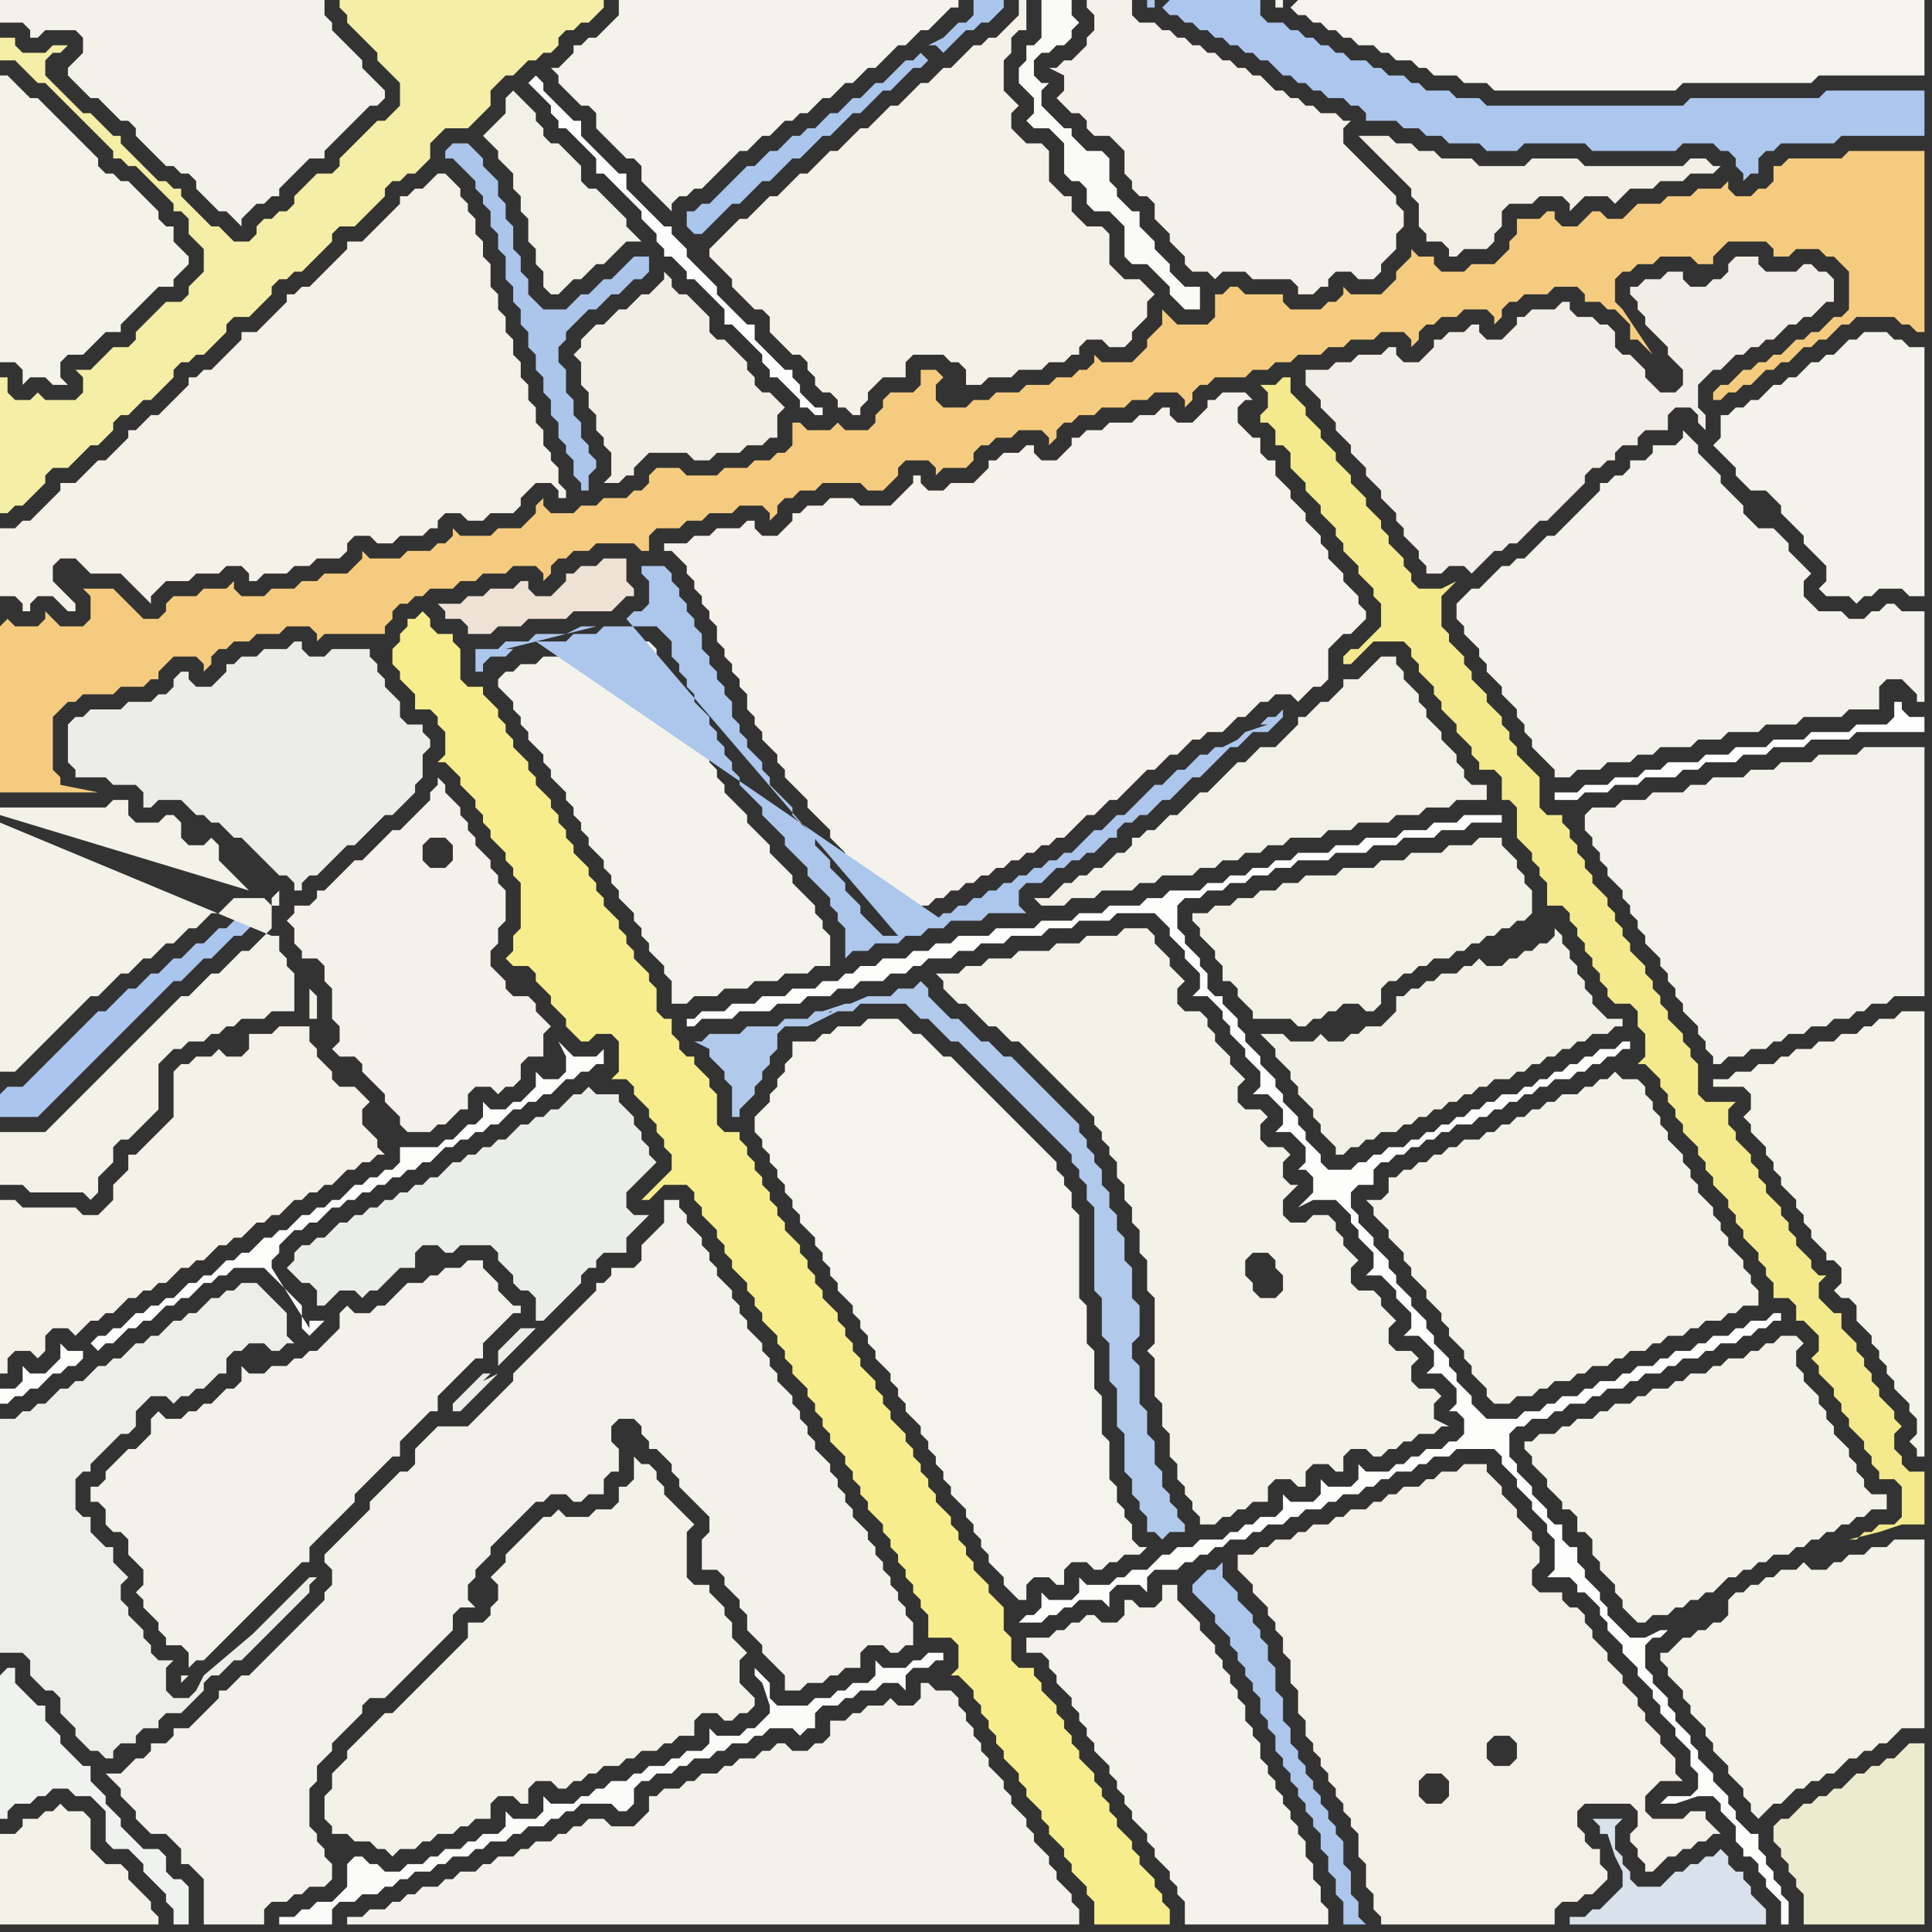 <svg width="256" height="256" xmlns="http://www.w3.org/2000/svg"><rect width="100%" height="100%" fill="#333333" stroke="none"/><script> 
var tempColor;
function hoverPath(evt){
obj = evt.target;
tempColor = obj.getAttribute("fill");
obj.setAttribute("fill","red");
//alert(tempColor);
//obj.setAttribute("stroke","red");}
function recoverPath(evt){
obj = evt.target;
obj.setAttribute("fill", tempColor);
//obj.setAttribute("stroke", tempColor);
}</script><path onmouseover="hoverPath(evt)" onmouseout="recoverPath(evt)" fill="rgb(243,242,232)" d="M  203,191l -1,0 0,1 1,1 0,1 1,1 1,1 0,1 1,1 1,1 0,1 1,0 1,1 0,2 1,0 1,1 0,2 1,1 0,1 1,1 1,1 0,1 1,1 0,1 1,1 1,1 1,0 1,-1 2,0 1,-1 1,0 1,-1 1,0 1,-1 1,0 1,-1 1,-1 1,0 1,-1 1,0 1,-1 1,0 1,-1 2,0 1,-1 1,0 1,-1 1,0 1,-1 1,0 1,-1 1,0 1,-1 1,0 1,-1 2,0 0,-2 -2,0 -1,-1 0,-1 -1,-1 0,-1 -1,-1 0,-1 -1,-1 -1,-1 0,-1 -1,-1 0,-1 -1,-1 0,-1 -1,-1 -1,-1 0,-1 -1,-1 0,-2 1,-1 -1,-1 -2,0 -1,1 -1,0 -1,1 -1,0 -1,1 -2,0 -1,1 -1,0 -1,1 -2,0 -1,1 -1,0 -1,1 -2,0 -1,1 -1,0 -1,1 -2,0 -1,1 -1,0 -1,1 -2,0 -1,1 -1,0 -1,1 -2,0 -1,1Z"/>
<path onmouseover="hoverPath(evt)" onmouseout="recoverPath(evt)" fill="rgb(171,198,238)" d="M  0,145l 0,3 5,0 1,-1 0,0 3,-3 1,-1 7,-7 1,-1 3,-3 1,-1 1,-1 1,0 1,-1 1,-1 1,-1 1,0 1,-1 1,-1 1,-1 1,0 1,-1 1,-1 0,-1 -2,0 -1,1 0,0 -1,1 -1,0 -1,1 -1,1 -1,0 -1,1 -1,1 -1,0 -1,1 -1,1 -1,0 -1,1 -1,1 -1,0 -3,3 -1,0 -1,1 -1,1 -1,1 -1,1 -1,1 -1,1 -1,1 -1,1 -1,1 -1,1 -2,0 -1,1Z"/>
<path onmouseover="hoverPath(evt)" onmouseout="recoverPath(evt)" fill="rgb(243,242,234)" d="M  10,8l 0,0 -1,1 0,1 1,1 1,1 1,1 1,0 1,1 1,1 1,1 1,0 1,1 0,1 4,4 1,0 1,1 1,0 1,1 0,1 1,1 1,1 1,1 1,0 1,1 1,1 0,-1 1,-1 0,0 1,-1 1,0 1,-1 1,0 0,-1 1,-1 1,-1 1,-1 1,-1 2,0 0,-1 1,-1 1,-1 1,-1 1,-1 1,-1 1,-1 1,0 1,-1 0,-1 -1,-1 0,0 -1,-1 -1,-1 0,-1 -1,-1 -1,-1 -1,-1 -1,-1 0,-1 -1,-1 0,-2 -43,0 0,3 3,0 1,1 0,1 1,0 1,-1 4,0 1,1 0,2 -1,1Z"/>
<path onmouseover="hoverPath(evt)" onmouseout="recoverPath(evt)" fill="rgb(172,198,237)" d="M  154,1l 0,0 1,1 1,0 1,1 1,0 1,1 1,0 1,1 1,0 1,1 1,0 1,1 1,0 1,1 1,0 2,2 1,0 1,1 1,0 1,1 1,0 1,1 2,0 1,1 1,0 1,1 0,1 4,0 1,1 2,0 1,1 2,0 1,1 4,0 1,1 4,0 1,-1 8,0 1,1 11,0 1,-1 4,0 1,1 1,0 1,1 0,1 1,1 0,1 1,-1 1,0 0,-2 1,-1 1,0 1,-1 7,0 1,-1 11,0 0,-6 -13,0 -1,1 -17,0 -1,1 -26,0 -1,-1 -3,0 -1,-1 -3,0 -1,-1 -1,0 -1,-1 -2,0 -1,-1 -1,0 -1,-1 -2,0 -1,-1 -1,0 -1,-1 -1,0 -1,-1 -1,0 -1,-1 -1,0 -1,-1 -2,0 -1,-1 0,-2 -12,0 -1,1 -1,-1 -1,0 0,1 1,0 0,-1 1,1Z"/>
<path onmouseover="hoverPath(evt)" onmouseout="recoverPath(evt)" fill="rgb(244,243,236)" d="M  171,1l 0,0 1,1 1,0 1,1 1,0 1,1 1,0 1,1 1,0 1,1 2,0 1,1 1,0 1,1 2,0 1,1 1,0 1,1 3,0 1,1 3,0 1,1 24,0 1,-1 17,0 1,-1 14,0 0,-10 -83,0 -1,1 -1,-1 -1,0 0,1 1,0 0,-1 1,1Z"/>
<path onmouseover="hoverPath(evt)" onmouseout="recoverPath(evt)" fill="rgb(243,242,234)" d="M  16,193l 0,0 -1,1 -1,1 0,1 -1,1 -1,0 0,2 1,0 1,1 0,2 1,1 1,0 1,1 0,2 1,1 1,1 0,2 -1,1 1,1 0,1 1,1 1,1 0,1 1,1 0,1 2,0 1,1 0,2 1,-1 1,0 2,-2 1,-1 1,-1 1,-1 1,-1 1,-1 3,-3 1,-1 1,-1 1,-1 1,0 0,-2 4,-4 1,-1 1,-1 0,-1 1,-1 1,-1 1,-1 1,-1 1,-1 1,0 0,-2 1,-1 1,-1 1,-1 1,-1 1,0 0,-2 1,-1 1,-1 3,-3 1,0 0,-2 1,-1 1,-1 1,-1 1,-1 1,0 0,-1 -1,0 -1,-1 -1,-1 0,-1 -1,-1 -1,-1 0,-1 -2,0 -1,1 -2,0 -1,1 -1,0 -1,1 -2,0 -1,1 -1,1 -1,1 -1,0 -1,1 -2,0 -1,-1 -1,1 0,2 -3,3 -1,0 -1,1 -1,0 -1,1 -2,0 -1,1 -2,0 -1,-1 0,2 -1,1 -1,0 -1,1 -1,1 -1,0 -1,1 -1,0 -1,1 -2,0 -1,-1 -1,1 0,2 -1,1 -1,1 -1,0 -1,1 8,29 0,1 1,-1 -1,0 -8,-29Z"/>
<path onmouseover="hoverPath(evt)" onmouseout="recoverPath(evt)" fill="rgb(242,241,234)" d="M  17,234l 0,0 -1,1 -2,0 1,1 0,0 1,1 0,1 1,1 1,1 0,1 1,1 1,1 2,0 1,1 1,1 0,2 1,0 1,1 1,1 0,6 8,0 0,-2 1,-1 2,0 1,-1 1,0 1,-1 2,0 1,-1 0,-2 -1,-1 0,-1 -1,-1 0,-1 -1,-1 0,-5 1,-1 0,-2 1,-1 1,-1 0,-1 1,-1 1,-1 1,-1 1,-1 0,-1 1,-1 2,0 2,-2 1,-1 3,-3 1,-1 1,-1 1,-1 0,-2 1,-1 2,0 -1,-1 0,-2 1,-1 0,-1 1,-1 1,-1 0,-1 1,-1 1,-1 1,-1 1,-1 1,-1 1,-1 1,0 1,-1 2,0 1,1 1,0 1,-1 2,0 0,-2 1,-1 1,0 0,-3 -1,-1 0,-2 1,-1 2,0 1,1 0,1 1,1 0,1 1,0 1,1 1,1 0,1 1,1 0,1 1,1 1,1 1,1 1,1 0,2 -1,1 0,4 2,0 1,1 0,1 1,1 1,1 0,1 1,1 0,2 1,1 1,1 0,1 1,1 1,1 1,1 0,2 2,0 1,-1 2,0 1,-1 1,0 1,-1 2,0 0,-2 1,-1 2,0 1,1 1,0 1,-1 1,0 0,-3 -1,-1 0,-1 -1,-1 0,-1 -1,-1 0,-1 -1,-1 0,-1 -1,-1 0,-1 -1,-1 0,-1 -1,-1 -1,-1 0,-1 -1,-1 0,-1 -1,-1 0,-1 -1,-1 0,-1 -1,-1 -1,-1 0,-1 -1,-1 0,-1 -1,-1 0,-1 -1,-1 0,-1 -1,-1 -1,-1 0,-1 -1,-1 0,-1 -1,-1 0,-1 -1,-1 -1,-1 0,-1 -1,-1 0,-1 -1,-1 0,-1 -1,-1 -1,-1 0,-1 -1,-1 0,-1 -1,-1 0,-1 -1,-1 -1,-1 0,-1 -1,-1 0,-1 -2,0 0,3 -1,1 -1,1 -1,1 0,2 -1,1 -3,0 0,1 -1,1 -1,0 0,1 -1,1 -7,7 -1,1 -1,1 -1,1 0,1 -1,1 -1,1 -1,1 -2,2 -1,1 -4,0 -1,1 -1,1 -1,1 0,2 -1,1 -1,0 -1,1 -1,1 -1,1 -1,1 0,1 -1,1 -1,1 -2,2 -1,1 -1,1 0,1 1,1 0,2 -1,1 0,1 -1,1 -1,1 -3,3 -1,1 -1,1 -1,1 -2,2 -1,0 -1,1 -1,1 -1,0 0,1 -1,1 -1,1 -1,1 -1,1 -2,0 0,1 -1,1 -2,0 0,1 -1,1 -1,0 -1,1Z"/>
<path onmouseover="hoverPath(evt)" onmouseout="recoverPath(evt)" fill="rgb(237,226,212)" d="M  61,82l 0,0 1,1 0,1 3,0 1,-1 3,0 1,-1 5,0 1,-1 5,0 1,-1 1,-1 1,0 0,-1 -1,-1 0,-3 -3,0 -1,1 -2,0 -1,1 -1,0 0,1 -1,1 -1,1 -2,0 -1,-1 0,-1 -1,0 -1,1 -3,0 -1,1 -2,0 -1,1 -3,0 1,1 0,1Z"/>
<path onmouseover="hoverPath(evt)" onmouseout="recoverPath(evt)" fill="rgb(244,243,235)" d="M  66,90l 0,1 1,1 1,1 0,1 1,1 0,1 1,1 0,1 1,1 1,1 0,1 1,1 0,1 1,1 1,1 0,1 1,1 0,1 1,1 0,1 1,1 0,1 1,1 1,1 0,1 1,1 0,1 1,1 0,1 1,1 1,1 0,1 1,1 0,1 1,1 0,1 1,1 1,1 0,1 1,1 0,3 2,0 1,-1 3,0 1,-1 3,0 1,-1 3,0 1,-1 3,0 1,-1 2,0 0,-4 -1,-1 0,-1 -1,-1 0,-1 -1,-1 -1,-1 -1,-1 0,-1 -1,-1 -1,-1 -1,-1 0,-1 -1,-1 -1,-1 -1,-1 0,-1 -1,-1 -1,-1 -1,-1 0,-1 -1,-1 0,-1 -1,-1 0,-1 -1,-1 0,-1 -1,-1 0,-1 -1,-1 -1,-1 0,-1 -1,-1 0,-1 -1,-1 0,-1 -1,-1 0,-2 -1,-1 -5,0 -1,1 -3,0 -1,1 -4,0 -1,1 -2,0 -1,1 -1,0 -1,1Z"/>
<path onmouseover="hoverPath(evt)" onmouseout="recoverPath(evt)" fill="rgb(244,242,234)" d="M  90,74l 1,1 0,1 1,1 0,1 1,1 0,1 1,1 0,1 1,1 0,2 1,1 0,1 1,1 0,1 1,1 0,1 1,1 0,2 1,1 0,1 1,1 0,1 1,1 1,1 0,1 1,1 0,1 1,1 1,1 1,1 0,1 1,1 1,1 1,1 0,1 1,1 1,1 0,1 1,1 1,1 0,1 1,1 1,1 0,1 1,1 1,1 2,0 1,-1 0,0 1,-1 1,0 1,-1 1,0 1,-1 1,0 1,-1 1,0 1,-1 1,0 1,-1 1,0 1,-1 1,0 1,-1 1,0 1,-1 1,0 1,-1 1,0 1,-1 1,-1 1,-1 1,0 1,-1 1,-1 1,0 1,-1 1,-1 1,-1 1,-1 1,0 2,-2 1,0 1,-1 1,-1 1,0 1,-1 2,0 1,-1 1,-1 1,0 1,-1 1,-1 1,0 1,-1 2,0 1,1 1,-1 1,-1 1,0 1,-1 0,-4 1,-1 1,-1 1,0 1,-1 1,-1 0,-1 -1,-1 0,-1 -1,-1 -1,-1 0,-1 -1,-1 -1,-1 0,-1 -1,-1 0,-1 -2,-2 0,-1 -1,-1 -1,-1 0,-1 -1,-1 -1,-1 0,-2 -1,0 -1,-1 0,-2 -1,0 -2,-2 0,-2 1,-1 1,0 -1,-1 -3,0 -1,1 -1,0 0,1 -1,1 -1,1 -2,0 -1,-1 0,-1 -1,0 -1,1 -2,0 -1,1 -3,0 -1,1 -2,0 -1,1 -1,0 0,1 -1,1 -1,1 -2,0 -1,-1 0,-1 -1,0 -1,1 -2,0 -1,1 -1,0 0,1 -2,2 -3,0 -1,1 -2,0 -1,-1 0,-1 -1,0 0,1 -1,1 -1,1 -1,1 -4,0 -1,-1 -3,0 -1,1 -2,0 -1,1 -1,0 0,1 -1,1 -1,1 -2,0 -1,-1 0,-1 -1,0 -1,1 -3,0 -1,1 -2,0 -1,1 -3,0 0,1 1,0 1,1Z"/>
<path onmouseover="hoverPath(evt)" onmouseout="recoverPath(evt)" fill="rgb(244,243,236)" d="M  108,138l -3,0 0,2 -1,1 0,1 -1,1 0,1 -1,1 0,1 -1,1 -1,1 0,2 1,1 0,1 1,1 0,1 1,1 0,1 1,1 0,1 1,1 0,1 1,1 0,1 1,1 1,1 0,1 1,1 0,1 1,1 0,1 1,1 0,1 1,1 1,1 0,1 1,1 0,1 1,1 0,1 1,1 0,1 1,1 1,1 0,1 1,1 0,1 1,1 0,1 1,1 1,1 0,1 1,1 0,1 1,1 0,1 1,1 0,1 1,1 0,1 1,1 1,1 0,1 1,1 0,1 1,1 0,1 1,1 0,1 1,1 1,1 0,1 1,1 1,1 1,0 0,-2 1,-1 2,0 1,1 1,0 0,-2 1,-1 2,0 1,1 1,0 1,-1 1,0 1,-1 2,0 1,-1 -1,0 -1,-1 0,-2 -1,-1 0,-1 -1,-1 0,-2 -1,-1 0,-5 -1,-1 0,-5 -1,-1 0,-5 -1,-1 0,-5 -1,-1 0,-11 -1,-1 0,-2 -1,-1 0,-1 -1,-1 0,-1 -1,-1 -1,-1 -1,-1 -1,-1 -1,-1 -1,-1 -1,-1 -1,-1 -1,-1 -1,-1 -1,-1 -1,-1 -1,-1 -1,-1 -1,0 -1,-1 -1,-1 -1,-1 -1,0 -1,-1 -1,-1 -4,0 -1,1 -3,0 -1,1 -1,0 -1,1Z"/>
<path onmouseover="hoverPath(evt)" onmouseout="recoverPath(evt)" fill="rgb(250,250,246)" d="M  138,2l 0,3 -1,1 -1,0 0,2 -1,1 0,2 1,1 1,1 0,2 -1,1 1,1 2,0 1,1 1,1 0,4 1,1 1,0 1,1 0,2 1,1 2,0 1,1 1,1 0,4 1,1 2,0 1,1 1,1 1,1 0,1 1,1 1,1 2,0 0,-3 -2,0 -1,-1 -1,-1 0,-1 -1,-1 -1,-1 0,-1 -1,-1 -1,-1 0,-2 -1,0 -1,-1 -1,-1 0,-1 -1,-1 0,-3 -1,-1 -2,0 -1,-1 -1,-1 0,-1 -1,0 -1,-1 -1,-1 -1,-1 0,-2 1,-1 -1,0 -1,-1 0,-2 1,-1 1,0 1,-1 1,0 1,-1 0,-1 1,-1 -1,-1 0,-2 -4,0Z"/>
<path onmouseover="hoverPath(evt)" onmouseout="recoverPath(evt)" fill="rgb(244,243,235)" d="M  139,217l -3,0 0,2 2,0 1,1 0,1 1,1 0,1 1,1 1,1 0,1 1,1 0,1 1,1 0,1 1,1 0,1 1,1 1,1 0,1 1,1 0,1 1,1 0,1 1,1 0,1 1,1 1,1 0,1 1,1 0,1 1,1 1,1 0,1 1,1 0,1 1,1 0,3 19,0 0,-2 -1,-1 0,-2 -1,-1 0,-2 -1,-1 0,-2 -1,-1 0,-1 -1,-1 0,-1 -1,-1 0,-1 -1,-1 0,-1 -1,-1 0,-1 -1,-1 0,-2 -1,-1 0,-1 -1,-1 0,-2 -1,-1 0,-1 -1,-1 0,-1 -1,-1 0,-1 -1,-1 0,-1 -2,-2 0,-1 -1,-1 -1,-1 -1,-1 0,-2 -2,0 0,2 -1,1 -2,0 -1,-1 -1,0 0,2 -1,1 -2,0 -1,-1 -1,0 -1,1 -1,0 -1,1 -1,0 -1,1Z"/>
<path onmouseover="hoverPath(evt)" onmouseout="recoverPath(evt)" fill="rgb(172,198,236)" d="M  158,210l 0,1 1,1 1,1 1,1 0,1 1,1 1,1 0,1 1,1 0,1 1,1 0,1 1,1 0,1 1,1 0,2 1,1 0,1 1,1 0,2 1,1 0,1 1,1 0,1 1,1 0,1 1,1 0,1 1,1 0,1 1,1 0,2 1,1 0,2 1,1 0,2 1,1 0,3 3,0 -1,-1 0,-2 -1,-1 0,-3 -1,-1 0,-3 -1,-1 0,-1 -1,-1 0,-1 -1,-1 0,-1 -1,-1 0,-1 -1,-1 0,-1 -1,-1 0,-1 -1,-1 0,-2 -1,-1 0,-3 -1,-1 0,-3 -1,-1 0,-2 -1,-1 0,-1 -1,-1 0,-1 -1,-1 -1,-1 0,-1 -1,-1 -1,-1 0,-2 -1,1 -1,0 -1,1 -1,1Z"/>
<path onmouseover="hoverPath(evt)" onmouseout="recoverPath(evt)" fill="rgb(242,241,230)" d="M  160,121l -2,0 0,1 1,1 0,1 1,1 1,1 0,1 1,1 0,2 1,0 1,1 0,1 1,1 1,1 0,1 5,0 1,1 1,0 1,-1 1,0 1,-1 1,0 1,-1 2,0 1,1 1,0 1,-1 0,-2 1,-1 1,0 1,-1 1,0 1,-1 1,0 1,-1 2,0 1,-1 1,0 1,-1 1,0 1,-1 1,0 1,-1 1,0 1,-1 1,0 1,-1 0,-3 -1,-1 0,-1 -1,-1 0,-1 -1,-1 -1,-1 0,-1 -3,0 -1,1 -3,0 -1,1 -4,0 -1,1 -3,0 -1,1 -4,0 -1,1 -4,0 -1,1 -2,0 -1,1 -2,0 -1,1 -2,0 -1,1 -2,0 -1,1Z"/>
<path onmouseover="hoverPath(evt)" onmouseout="recoverPath(evt)" fill="rgb(245,204,127)" d="M  0,83l 0,22 13,0 -5,-1 0,-1 -1,-1 0,-7 1,-1 1,-1 1,0 1,-1 4,0 1,-1 3,0 1,-1 1,0 0,-1 1,-1 1,-1 3,0 1,1 0,1 1,-1 0,-1 1,-1 1,0 1,-1 2,0 1,-1 3,0 1,-1 3,0 1,1 0,1 1,-1 8,0 0,-1 1,-1 0,-1 1,-1 1,0 1,-1 1,0 1,-1 3,0 1,-1 2,0 1,-1 3,0 1,-1 3,0 1,1 0,1 1,-1 0,-1 1,-1 1,0 1,-1 2,0 1,-1 5,0 1,1 1,0 0,-2 1,-1 3,0 1,-1 2,0 1,-1 3,0 1,-1 3,0 1,1 0,1 1,-1 0,-1 1,-1 1,0 1,-1 2,0 1,-1 5,0 1,1 2,0 1,-1 1,-1 0,-1 1,-1 3,0 1,1 0,1 1,-1 3,0 1,-1 0,-1 1,-1 1,0 1,-1 2,0 1,-1 3,0 1,1 0,1 1,-1 0,-1 1,-1 1,0 1,-1 2,0 1,-1 3,0 1,-1 2,0 1,-1 3,0 1,1 0,1 1,-1 0,-1 1,-1 1,0 1,-1 4,0 1,-1 2,0 1,-1 2,0 1,-1 3,0 1,-1 2,0 1,-1 3,0 1,-1 3,0 1,1 0,1 1,-1 0,-1 1,-1 1,0 1,-1 2,0 1,-1 3,0 1,1 0,1 1,-1 0,-1 1,-1 1,0 1,-1 3,0 1,-1 3,0 1,1 0,1 2,0 1,1 1,0 1,1 1,1 0,2 1,0 1,1 1,1 -4,-6 -1,-1 0,-3 1,-1 1,0 1,-1 2,0 1,-1 4,0 1,1 2,0 0,-1 1,-1 1,-1 5,0 1,1 0,1 2,0 1,-1 3,0 1,1 1,0 1,1 1,1 0,5 -1,1 -1,0 -1,1 -1,1 -1,0 -1,1 -1,0 -1,1 -1,1 -1,0 -1,1 -1,0 -1,1 -1,0 -1,1 -1,1 -1,0 -1,1 0,1 1,0 1,-1 1,0 1,-1 1,0 1,-1 1,-1 1,0 1,-1 1,0 1,-1 1,-1 1,0 1,-1 1,0 1,-1 1,-1 1,0 1,-1 5,0 1,1 1,0 1,1 1,0 0,-24 -10,0 -1,1 -7,0 -1,1 -1,0 0,2 -1,1 -1,0 -1,1 -2,0 -1,-1 0,-1 -1,1 -3,0 -1,1 -3,0 -1,1 -3,0 -1,1 -1,1 -2,0 -1,-1 -1,0 -1,1 -1,1 -2,0 -1,-1 0,-1 -1,0 -1,1 -3,0 0,2 -1,1 0,1 -1,1 -1,1 -3,0 -1,1 -3,0 -1,-1 0,-1 -2,0 -1,-1 0,1 -1,1 -1,1 0,1 -1,1 -1,1 -4,0 -1,-1 0,1 -1,1 -1,0 -1,1 -4,0 -1,-1 0,-1 -5,0 -1,-1 -1,0 -1,1 -1,0 0,3 -1,1 -4,0 -1,-1 -1,-1 0,2 -1,1 -1,1 0,1 -1,1 -1,1 -4,0 -1,-1 0,1 -1,1 -1,0 -1,1 -2,0 -1,1 -3,0 -1,1 -3,0 -1,1 -2,0 -1,1 -3,0 -1,-1 0,-2 1,-1 0,0 -1,-1 -2,0 0,2 -1,1 -3,0 -1,1 0,1 -1,1 0,1 -1,1 -3,0 -1,-1 -1,1 -3,0 -1,-1 -1,0 0,3 -1,1 -1,0 -1,1 -2,0 -1,1 -3,0 -1,1 -4,0 -1,-1 -3,0 -1,1 0,1 -1,1 -1,0 -1,1 -3,0 -1,1 -2,0 -1,1 -3,0 -1,-1 0,-1 -1,1 0,1 -2,2 -3,0 -1,1 -4,0 -1,-1 0,1 -1,1 -1,0 -1,1 -3,0 -1,1 -4,0 -1,-1 0,1 -1,1 -1,1 -3,0 -1,1 -2,0 -1,1 -3,0 -1,1 -3,0 -1,-1 0,-1 -1,1 -3,0 -1,1 -3,0 -1,1 0,1 -1,1 -2,0 -1,-1 -1,-1 -1,-1 -1,-1 -4,0 -1,-1 -1,-1 3,3 0,3 -1,1 -3,0 -1,-1 -1,-1 0,1 -1,1 -3,0 -1,-1 -1,1Z"/>
<path onmouseover="hoverPath(evt)" onmouseout="recoverPath(evt)" fill="rgb(244,238,166)" d="M  0,59l 0,9 1,0 1,-1 1,0 1,-1 1,-1 1,-1 0,-1 1,-1 2,0 1,-1 1,-1 1,-1 1,0 1,-1 1,-1 0,-1 1,-1 1,0 1,-1 1,-1 1,0 1,-1 1,-1 1,-1 0,-1 1,-1 1,0 1,-1 1,0 2,-2 1,-1 0,-1 1,-1 2,0 3,-3 0,-1 1,-1 1,0 1,-1 1,0 1,-1 1,-1 1,-1 1,-1 0,-1 1,-1 2,0 1,-1 1,-1 1,-1 1,-1 0,-1 1,-1 1,0 1,-1 1,0 1,-1 1,-1 0,-2 1,-1 1,-1 3,0 1,-1 2,-2 0,-2 1,-1 1,-1 1,0 1,-1 1,-1 1,0 1,-1 1,0 1,-1 0,-1 1,-1 1,0 1,-1 1,0 1,-1 1,-1 0,-1 -35,0 0,1 1,1 0,1 1,1 1,1 1,1 1,1 0,1 1,1 1,1 1,1 0,3 -1,1 -1,1 -1,0 -1,1 -1,1 -1,1 -1,1 -1,1 0,1 -1,1 -2,0 -1,1 -1,1 -1,1 0,1 -1,1 -1,0 -1,1 -1,0 -1,1 0,1 -1,1 -2,0 -1,-1 -1,-1 -1,0 -1,-1 -1,-1 -1,-1 -1,-1 0,-1 -1,0 -1,-1 -1,0 -1,-1 -1,-1 -1,-1 -1,-1 -1,-1 0,-1 -1,0 -1,-1 -1,-1 -1,-1 -1,0 -1,-1 -1,-1 -1,-1 -1,-1 -1,-1 0,-2 1,-1 1,0 1,-1 -2,0 -1,1 -3,0 -1,-1 0,-1 -2,0 0,3 2,0 1,1 1,1 1,1 1,0 1,1 1,1 1,1 1,1 1,1 1,1 3,3 0,1 1,0 1,1 1,0 1,1 1,1 1,1 1,1 1,1 0,1 1,0 1,1 0,2 1,1 1,1 0,3 -1,1 -1,1 0,1 -1,1 -2,0 -1,1 -2,2 -1,1 0,1 -1,1 -2,0 -1,1 -1,1 -1,1 -2,0 1,1 0,2 -1,1 -4,0 -1,-1 -1,1 -2,0 -1,-1 0,-2 -1,0Z"/>
<path onmouseover="hoverPath(evt)" onmouseout="recoverPath(evt)" fill="rgb(253,253,252)" d="M  11,179l -2,0 -1,-1 0,2 -1,1 -1,1 -2,0 -1,-1 0,2 -1,1 -2,0 0,2 1,0 1,-1 1,0 1,-1 1,0 1,-1 1,-1 1,0 1,-1 1,0 1,-1 0,-1 1,-1 1,1 0,0 1,-1 1,0 1,-1 1,-1 1,0 1,-1 1,0 1,-1 1,-1 1,0 1,-1 1,0 1,-1 1,-1 1,0 1,-1 1,0 1,-1 4,0 2,2 1,1 2,2 0,3 1,1 0,0 1,-1 0,0 1,-1 -2,0 0,1 -5,-8 0,-1 1,-1 0,-1 2,-2 1,0 1,-1 1,0 1,-1 1,-1 1,0 1,-1 1,0 1,-1 1,0 1,-1 1,0 1,-1 1,0 1,-1 1,0 1,-1 1,0 1,-1 1,-1 1,0 1,-1 1,0 1,-1 1,0 1,-1 1,0 1,-1 1,-1 1,0 1,-1 1,0 1,-1 1,0 1,-1 1,-1 1,0 1,-1 1,0 1,-1 1,0 0,-2 -1,1 -3,0 -1,-1 -1,-1 1,2 0,2 -1,1 -2,0 -1,-1 0,2 -2,2 -1,0 -1,1 -2,0 -1,-1 0,2 -1,1 -1,0 -1,1 -1,1 -1,0 -1,1 -5,0 0,2 -1,1 -1,0 -1,1 -1,0 -1,1 -1,0 -1,1 -1,1 -1,0 -1,1 -1,0 -1,1 -1,0 -1,1 -1,1 -1,0 -1,1 -1,0 -1,1 -1,1 -1,0 -1,1 -1,0 -2,2 -1,0 -1,1 -1,0 -1,1 -1,1 -1,0 -1,1 -1,0 -1,1 -1,0 -1,1 -1,1 -1,0 -1,1 -1,0 -1,1 -1,1Z"/>
<path onmouseover="hoverPath(evt)" onmouseout="recoverPath(evt)" fill="rgb(253,253,253)" d="M  70,11l 1,1 1,1 1,1 0,1 1,1 0,1 1,0 1,1 1,1 1,1 1,1 0,2 1,0 1,1 2,2 1,1 1,1 0,1 1,1 1,1 0,1 1,1 0,1 1,0 1,1 1,1 0,1 1,0 1,1 1,1 1,1 1,1 0,2 1,0 1,1 1,1 1,1 1,1 0,1 1,1 0,1 1,0 1,1 1,1 1,1 0,1 1,0 1,1 1,0 0,-1 -1,0 -1,-1 -1,-1 0,-1 -1,-1 0,-1 -1,0 -1,-1 -1,-1 -1,-1 -1,-1 0,-2 -1,0 -1,-1 -1,-1 -1,-1 -1,-1 0,-1 -1,-1 -1,-1 -1,-1 -1,-1 0,-1 -2,-2 0,-1 -1,0 -1,-1 -1,-1 -2,-2 -1,-1 0,-2 -1,0 -1,-1 -1,-1 -2,-2 -1,-1 0,-2 -1,0 -1,-1 -1,-1 -1,-1 -1,-1 0,-1 -1,-1 -1,1Z"/>
<path onmouseover="hoverPath(evt)" onmouseout="recoverPath(evt)" fill="rgb(244,243,235)" d="M  81,3l -2,2 -1,0 -1,1 -1,0 0,1 -1,1 -1,1 -1,0 1,1 0,1 1,1 1,1 1,1 1,0 1,1 0,2 1,1 1,1 1,1 1,1 1,0 1,1 0,2 1,1 1,1 1,1 1,1 0,-1 1,-1 1,0 1,-1 1,0 1,-1 1,-1 3,-3 1,0 1,-1 1,-1 1,0 1,-1 1,-1 1,0 1,-1 1,0 1,-1 1,-1 1,0 2,-2 1,0 1,-1 1,-1 1,0 1,-1 1,-1 1,-1 1,0 1,-1 1,-1 1,0 1,-1 1,-1 1,-1 1,0 0,-1 -45,0 0,2 -1,1Z"/>
<path onmouseover="hoverPath(evt)" onmouseout="recoverPath(evt)" fill="rgb(243,242,233)" d="M  125,131l 0,0 1,1 1,1 1,0 1,1 1,1 1,1 1,0 1,1 1,1 1,0 1,1 1,1 1,1 1,1 1,1 1,1 1,1 1,1 1,1 1,1 0,1 1,1 0,1 1,1 0,1 1,1 0,2 1,1 0,2 1,1 0,2 1,1 0,3 1,1 0,4 1,1 0,6 -1,1 1,1 0,5 1,1 0,3 1,1 0,3 1,1 0,2 1,1 0,1 1,1 0,1 1,1 0,1 2,0 1,-1 1,0 1,-1 1,0 1,-1 2,0 0,-2 1,-1 2,0 1,1 1,0 0,-2 1,-1 2,0 1,1 1,0 0,-2 1,-1 2,0 1,1 1,0 1,-1 1,0 1,-1 1,0 1,-1 2,0 1,-1 1,0 -2,-1 0,-2 1,-1 -1,-1 -2,0 -1,-1 0,-2 1,-1 -1,-1 -2,0 -1,-1 0,-2 1,-1 -1,-1 0,0 -1,-1 0,-1 -1,-1 -2,0 -1,-1 0,-2 1,-1 -1,-1 0,0 -1,-1 0,-1 -1,-1 0,-1 -1,-1 -2,0 -1,1 -2,0 -1,-1 0,-2 1,-1 1,-1 -1,0 -1,-1 0,-2 1,-1 -1,-1 -2,0 -1,-1 0,-2 1,-1 -1,-1 -2,0 -1,-1 0,-2 1,-1 -1,-1 0,0 -1,-1 0,-1 -1,-1 -1,-1 0,-1 -1,-1 0,-1 -1,-1 -2,0 -1,-1 0,-2 1,-1 -1,-1 0,0 -1,-1 0,-1 -1,-1 -1,-1 0,-1 -1,-1 -3,0 -1,1 -4,0 -1,1 -3,0 -1,1 -4,0 -1,1 -3,0 -1,1 -2,0 -1,1 -3,0 1,1 0,1 43,35 1,1 0,1 1,1 0,2 -1,1 -2,0 -1,-1 0,-1 -1,-1 0,-2 1,-1 2,0 -43,-35Z"/>
<path onmouseover="hoverPath(evt)" onmouseout="recoverPath(evt)" fill="rgb(240,238,231)" d="M  174,52l 0,0 1,1 0,1 1,1 1,1 0,1 1,1 1,1 0,1 1,1 1,1 0,1 2,2 0,1 1,1 1,1 0,1 1,1 0,1 1,1 1,1 0,1 1,1 0,1 2,0 1,-1 2,0 1,1 1,-1 1,-1 1,-1 1,0 1,-1 1,0 1,-1 1,-1 1,-1 1,0 1,-1 1,-1 1,-1 1,-1 1,-1 0,-1 1,-1 1,0 1,-1 1,0 0,-1 1,-1 2,0 0,-1 1,-1 3,0 0,-2 1,-1 2,0 1,1 0,1 1,1 0,-2 -1,-1 0,-3 1,-1 1,-1 1,0 1,-1 1,-1 1,0 1,-1 1,0 1,-1 1,0 1,-1 1,-1 1,0 1,-1 1,0 1,-1 1,-1 1,0 0,-3 -1,-1 -1,0 -1,-1 -1,0 -1,1 -4,0 -1,-1 0,-1 -3,0 -1,1 0,1 -1,1 -1,0 -1,1 -2,0 -1,-1 0,-1 -2,0 -1,1 -2,0 -1,1 -1,0 0,1 1,1 0,1 1,1 0,1 1,1 1,1 1,1 0,1 1,1 1,1 0,2 -1,1 -2,0 -1,-1 -1,-1 0,-1 -1,-1 -1,-1 -1,0 -1,-1 0,-2 -1,-1 -1,0 -1,-1 -2,0 -1,-1 0,-1 -1,0 -1,1 -3,0 -1,1 -1,0 0,1 -1,1 -1,1 -2,0 -1,-1 0,-1 -1,0 -1,1 -2,0 -1,1 -1,0 0,1 -1,1 -1,1 -2,0 -1,-1 0,-1 -1,0 -1,1 -3,0 -1,1 -2,0 -1,1 -3,0 0,2 1,1Z"/>
<path onmouseover="hoverPath(evt)" onmouseout="recoverPath(evt)" fill="rgb(243,241,232)" d="M  0,164l 0,18 1,0 0,-2 1,-1 2,0 1,1 1,-1 0,-2 1,-1 2,0 1,1 1,-1 0,0 1,-1 1,0 1,-1 1,0 1,-1 1,-1 1,0 1,-1 1,0 1,-1 1,0 1,-1 1,-1 1,0 1,-1 1,0 1,-1 1,-1 1,0 1,-1 1,0 1,-1 1,-1 1,0 1,-1 1,0 2,-2 1,0 1,-1 1,0 1,-1 1,0 2,-2 1,0 1,-1 1,0 1,-1 1,0 -1,-1 0,-1 -1,-1 -1,-1 0,-2 1,-1 -1,-1 -1,-1 -2,0 -1,-1 0,-1 -1,-1 -1,-1 0,-1 -1,-1 0,-2 -4,0 -1,1 -3,0 0,2 -1,1 -2,0 -1,-1 -1,1 -2,0 -1,1 -1,0 -1,1 0,6 -1,1 -1,1 -1,1 -1,1 -1,1 -1,0 0,2 -1,1 -1,1 0,2 -1,1 -1,1 -2,0 -1,-1 -7,0 -1,-1 -2,0 0,5 41,-29 1,0 0,-3 -1,-1 0,4 -41,29Z"/>
<path onmouseover="hoverPath(evt)" onmouseout="recoverPath(evt)" fill="rgb(244,241,233)" d="M  5,68l 0,0 -1,1 -1,0 -1,1 -2,0 0,9 2,0 1,1 0,1 1,0 0,-1 1,-1 2,0 1,1 1,1 1,0 0,-1 -1,-1 -1,-1 -1,-1 0,-2 1,-1 2,0 1,1 1,1 4,0 1,1 1,1 1,1 1,1 0,-1 2,-2 3,0 1,-1 3,0 1,-1 2,0 1,1 0,1 1,0 1,-1 3,0 1,-1 2,0 1,-1 3,0 1,-1 0,-1 1,-1 2,0 1,1 2,0 1,-1 3,0 1,-1 1,0 0,-1 1,-1 2,0 1,1 2,0 1,-1 3,0 1,-1 0,-1 1,-1 1,-1 2,0 1,1 0,1 1,0 0,-1 -1,-1 0,-2 -1,-1 0,-1 -1,-1 0,-2 -1,-1 0,-2 -1,-1 0,-2 -1,-1 0,-2 -1,-1 0,-2 -1,-1 0,-2 -1,-1 0,-2 -1,-1 0,-3 -1,-1 0,-2 -1,-1 0,-2 -1,-1 0,-1 -1,-1 0,-1 -1,-1 -1,-1 -1,0 -1,1 0,0 -1,1 -1,0 -1,1 -1,0 0,1 -1,1 -1,1 -1,1 -1,1 -1,1 -2,0 0,1 -1,1 -2,2 -1,1 -1,1 -1,0 -1,1 -1,0 0,1 -1,1 -1,1 -1,1 -1,1 -2,0 0,1 -1,1 -2,2 -1,1 -1,0 -1,1 -1,0 0,1 -1,1 -1,1 -1,1 -1,1 -1,0 -1,1 -1,1 -1,0 0,1 -1,1 -1,1 -1,1 -1,0 -2,2 -1,1 -2,0 0,1 -1,1 -1,1 -1,1Z"/>
<path onmouseover="hoverPath(evt)" onmouseout="recoverPath(evt)" fill="rgb(243,241,233)" d="M  45,116l 0,0 -1,1 -1,1 -1,0 0,1 -1,1 -2,0 0,1 -1,1 1,1 0,2 1,1 0,1 2,0 1,1 0,2 1,1 0,4 1,1 0,2 -1,1 1,1 2,0 1,1 0,1 1,1 1,1 1,1 0,1 1,1 1,1 0,1 1,1 3,0 1,-1 1,0 1,-1 1,-1 1,0 0,-2 1,-1 2,0 1,1 1,-1 1,0 1,-1 0,-2 1,-1 2,0 0,-3 1,-1 -1,-1 0,0 -1,-1 0,-1 -1,-1 -2,0 -1,-1 0,-1 -1,-1 -1,-1 0,-2 1,-1 0,-2 1,-1 0,-4 -1,-1 0,-1 -1,-1 0,-1 -1,-1 -1,-1 0,-1 -1,-1 0,-1 -1,-1 0,-1 -1,-1 -1,-1 0,-1 -1,-1 0,1 -1,1 0,1 -1,1 -1,1 -1,1 -1,1 -1,0 -2,2 -1,1 -1,1 -1,0 -1,1 -1,1 28,24 0,0 -28,-24 15,-4 0,2 -1,1 -2,0 -1,-1 0,-2 1,-1 2,0 1,1 -15,4Z"/>
<path onmouseover="hoverPath(evt)" onmouseout="recoverPath(evt)" fill="rgb(171,197,235)" d="M  60,19l 0,0 -1,1 0,1 1,0 1,1 1,1 1,1 0,1 1,1 0,1 1,1 0,2 1,1 0,2 1,1 0,3 1,1 0,2 1,1 0,2 1,1 0,2 1,1 0,2 1,1 0,2 1,1 0,2 1,1 0,2 1,1 0,1 1,1 0,2 1,1 0,1 1,0 0,-2 1,-1 0,-1 -1,-1 0,-1 -1,-1 0,-2 -1,-1 0,-2 -1,-1 0,-3 -1,-1 0,-2 1,-1 0,-1 1,-1 1,-1 1,-1 1,0 1,-1 1,-1 1,0 1,-1 1,-1 1,0 1,-1 0,-2 -2,0 -1,1 -1,1 -1,1 -1,0 -1,1 -1,1 -1,0 -1,1 -1,1 -3,0 -1,-1 -1,-1 0,-2 -1,-1 0,-2 -1,-1 0,-3 -1,-1 0,-2 -1,-1 0,-2 -1,-1 -1,-1 0,-1 -1,-1 -1,-1Z"/>
<path onmouseover="hoverPath(evt)" onmouseout="recoverPath(evt)" fill="rgb(243,242,233)" d="M  221,219l -1,0 0,1 1,1 0,1 1,1 1,1 0,1 1,1 0,1 1,1 1,1 0,1 1,1 0,1 1,1 1,1 0,1 1,1 1,1 0,1 1,1 0,1 1,1 1,-1 1,-1 1,0 1,-1 1,-1 1,0 1,-1 1,0 1,-1 1,0 1,-1 1,-1 1,0 1,-1 1,0 1,-1 1,0 1,-1 1,-1 3,0 0,-25 -4,0 -1,1 -2,0 -1,1 -2,0 -1,1 -1,0 -1,1 -2,0 -1,-1 -1,1 -2,0 -1,1 -1,0 -1,1 -1,0 -1,1 -1,0 -1,1 0,2 -1,1 -1,0 -1,1 -1,0 -1,1 -1,0 -1,1 -1,1Z"/>
<path onmouseover="hoverPath(evt)" onmouseout="recoverPath(evt)" fill="rgb(254,254,254)" d="M  252,93l -1,0 0,2 -1,1 -4,0 -1,1 -5,0 -1,1 -4,0 -1,1 -4,0 -1,1 -3,0 -1,1 -4,0 -1,1 -2,0 -1,1 -3,0 -1,1 -3,0 -1,1 -3,0 0,1 3,0 1,-1 3,0 1,-1 3,0 1,-1 4,0 1,-1 2,0 1,-1 4,0 1,-1 3,0 1,-1 4,0 1,-1 5,0 1,-1 9,0 0,-2 -2,0 -1,-1Z"/>
<path onmouseover="hoverPath(evt)" onmouseout="recoverPath(evt)" fill="rgb(244,243,234)" d="M  0,13l 0,35 2,0 1,1 0,2 1,-1 2,0 1,1 2,0 -1,-1 0,-2 1,-1 2,0 1,-1 1,-1 1,-1 2,0 0,-1 3,-3 1,-1 1,-1 2,0 0,-1 1,-1 1,-1 0,-1 -1,-1 0,0 -1,-1 0,-2 -1,0 -1,-1 0,-1 -1,-1 -1,-1 -1,-1 -1,-1 -1,0 -1,-1 -1,0 -1,-1 0,-1 -1,-1 -1,-1 -1,-1 -1,-1 -1,-1 -1,-1 -1,-1 -1,-1 -1,0 -1,-1 -1,-1 -1,-1 -1,0Z"/>
<path onmouseover="hoverPath(evt)" onmouseout="recoverPath(evt)" fill="rgb(243,242,233)" d="M  0,109l 0,33 2,0 1,-1 0,0 1,-1 1,-1 1,-1 1,-1 1,-1 1,-1 1,-1 1,-1 1,-1 1,0 1,-1 1,-1 1,-1 1,0 1,-1 1,-1 1,0 1,-1 1,-1 1,0 1,-1 1,-1 1,0 1,-1 1,-1 1,0 1,-1 1,-1 4,0 1,1 1,0 0,-2 -1,1 0,4 -1,1 -1,1 -1,1 -1,0 -1,1 -1,1 -1,1 -1,0 -1,1 -1,1 -1,1 -1,0 -1,1 -1,1 -1,1 -1,1 -1,1 -1,1 -3,3 -1,1 -1,1 -1,1 -1,1 -1,1 -1,1 -1,1 -1,1 -1,1 -6,0 0,7 3,0 1,1 7,0 1,1 1,-1 0,-2 1,-1 1,-1 0,-2 1,-1 1,0 3,-3 1,-1 0,-6 1,-1 1,-1 1,0 1,-1 2,0 1,-1 1,0 1,-1 1,0 1,-1 3,0 1,-1 3,0 0,-5 -1,-1 0,-1 -1,-1 0,-2 -1,0 -36,-15 33,9 -1,-1 -1,-1 -1,-1 -1,-1 0,-2 -1,-1 -1,1 -2,0 -1,-1 0,-2 -1,-1 -1,0 -1,1 -3,0 -1,-1 0,-2 -2,0 -1,1 -14,0 0,1 33,10 -33,-9Z"/>
<path onmouseover="hoverPath(evt)" onmouseout="recoverPath(evt)" fill="rgb(248,237,141)" d="M  53,85l 0,0 -1,1 0,2 1,1 0,1 1,1 1,1 0,2 2,0 1,1 0,1 1,1 0,3 -1,1 1,0 1,1 0,0 1,1 0,1 1,1 1,1 0,1 1,1 0,1 1,1 0,1 1,1 1,1 0,1 1,1 0,1 1,1 0,6 -1,1 0,2 -1,1 1,1 2,0 1,1 0,1 1,1 1,1 0,1 1,1 1,1 0,1 1,1 1,1 1,0 1,-1 2,0 1,1 0,4 -1,1 2,0 1,1 0,1 1,1 1,1 0,1 1,1 0,1 1,1 0,1 1,1 0,2 -1,1 -1,1 -1,1 -1,1 1,0 2,-2 3,0 1,1 0,1 1,1 0,1 1,1 1,1 0,1 1,1 0,1 1,1 0,1 1,1 1,1 0,1 1,1 0,1 1,1 0,1 1,1 1,1 0,1 1,1 0,1 1,1 0,1 1,1 1,1 0,1 1,1 0,1 1,1 0,1 1,1 0,1 1,1 1,1 0,1 1,1 0,1 1,1 0,1 1,1 0,1 1,1 1,1 0,1 1,1 0,1 1,1 0,1 1,1 0,1 1,1 0,1 1,1 0,1 1,1 0,3 3,0 1,1 0,3 -1,1 1,0 1,1 0,0 1,1 0,1 1,1 0,1 1,1 0,1 1,1 0,1 1,1 0,1 1,1 1,1 0,1 1,1 0,1 1,1 1,1 0,1 1,1 0,1 1,1 1,1 0,1 1,1 0,1 1,1 1,1 0,1 1,1 0,3 10,0 0,-2 -1,-1 0,-1 -1,-1 0,-1 -1,-1 -1,-1 0,-1 -1,-1 0,-1 -1,-1 -1,-1 0,-1 -1,-1 0,-1 -1,-1 0,-1 -1,-1 0,-1 -1,-1 -1,-1 0,-1 -1,-1 0,-1 -1,-1 0,-1 -1,-1 0,-1 -1,-1 -1,-1 0,-1 -1,-1 0,-1 -2,0 -1,-1 0,-3 -1,-1 0,-3 -1,-1 -1,-1 0,-1 -1,-1 -1,-1 0,-1 -1,-1 0,-1 -1,-1 0,-1 -1,-1 0,-1 -1,-1 -1,-1 0,-1 -1,-1 0,-1 -1,-1 0,-1 -1,-1 0,-1 -1,-1 0,-1 -1,-1 -1,-1 0,-1 -1,-1 0,-1 -1,-1 0,-1 -1,-1 -1,-1 0,-1 -1,-1 0,-1 -1,-1 0,-1 -1,-1 0,-1 -1,-1 -1,-1 0,-1 -1,-1 0,-1 -1,-1 0,-1 -1,-1 0,-1 -1,-1 -1,-1 0,-1 -1,-1 0,-1 -1,-1 0,-1 -1,-1 0,-1 -1,-1 0,-1 -1,-1 0,-1 -1,-1 0,-1 -2,0 -1,-1 0,-4 -1,-1 0,-1 -1,-1 -1,-1 0,-1 -1,0 -1,-1 0,-1 -1,-1 0,-2 -1,0 -1,-1 0,-3 -1,-1 0,-1 -1,-1 -1,-1 0,-1 -1,-1 0,-1 -1,-1 0,-1 -1,-1 -1,-1 0,-1 -1,-1 0,-1 -1,-1 0,-1 -1,-1 -1,-1 0,-1 -1,-1 0,-1 -1,-1 0,-1 -1,-1 0,-1 -1,-1 -1,-1 0,-1 -1,-1 0,-1 -1,-1 -1,-1 0,-1 -1,-1 0,-1 -1,-1 0,-1 -1,-1 -1,-1 0,-1 -2,0 -1,-1 0,-4 -1,-1 0,-1 -2,0 -1,-1 0,-1 -1,-1 -1,1 -1,0 0,1 -1,1Z"/>
<path onmouseover="hoverPath(evt)" onmouseout="recoverPath(evt)" fill="rgb(172,198,236)" d="M  71,85l 4,0 1,-1 3,0 1,-1 7,0 1,1 1,1 0,2 1,1 0,1 1,1 0,1 1,1 0,1 1,1 1,1 0,1 1,1 0,1 1,1 0,1 1,1 0,1 1,1 0,1 1,1 1,1 1,1 0,1 1,1 1,1 1,1 0,1 1,1 1,1 1,1 0,1 1,1 1,1 1,1 0,1 1,1 0,1 1,1 0,4 1,-1 2,0 1,-1 3,0 1,-1 2,0 1,-1 2,0 1,-1 4,0 1,-1 5,0 -1,-1 0,-2 1,-1 2,0 1,-1 1,-1 1,0 1,-1 1,0 1,-1 1,0 1,-1 1,-1 1,0 0,-1 1,-1 1,0 1,-1 1,0 1,-1 1,-1 1,0 1,-1 1,-1 1,-1 1,0 1,-1 3,-3 1,0 1,-1 1,-1 2,0 1,-1 1,-1 0,-1 -1,1 -1,0 -1,1 1,0 -3,1 -1,1 -2,1 -1,0 -1,1 -1,0 -1,1 -1,1 -1,0 -1,1 -1,1 -1,0 -1,1 -1,1 -2,2 -1,0 -2,2 -1,0 -1,1 -1,1 -1,1 -1,0 -1,1 -1,0 -1,1 -1,0 -1,1 -1,0 -1,1 -1,0 -1,1 -1,0 -1,1 -1,0 -1,1 -1,0 -1,1 -1,0 -1,1 -1,0 -1,1 3,-1 -54,-37 48,39 -2,0 -1,-1 -1,-1 -1,-1 0,-1 -1,-1 -1,-1 0,-1 -1,-1 -1,-1 0,-1 -1,-1 -1,-1 0,-1 -1,-1 -1,-1 -1,-1 0,-1 -1,-1 -1,-1 -1,-1 0,-1 -1,-1 0,-1 -1,-1 -1,-1 0,-1 -1,-1 0,-1 -1,-1 0,-2 -1,-1 0,-1 -1,-1 0,-1 -1,-1 0,-1 -1,-1 0,-2 -1,-1 0,-1 -1,-1 0,-1 -1,-1 0,-1 -1,-1 0,-1 -1,-1 -3,0 0,1 1,1 0,3 -1,1 -1,0 -1,1 36,42 -48,-39 8,-2 -2,0 -2,1 -4,0 -1,1 -3,0 -1,1 -3,0 0,3 1,0 0,-1 1,-1 2,0 1,-1 -1,0 12,-3 -8,2Z"/>
<path onmouseover="hoverPath(evt)" onmouseout="recoverPath(evt)" fill="rgb(242,238,229)" d="M  77,45l 0,1 -1,1 1,1 0,3 1,1 0,2 1,1 0,2 1,1 0,1 1,1 0,3 -1,1 2,0 1,-1 1,0 0,-1 1,-1 1,-1 5,0 1,1 2,0 1,-1 3,0 1,-1 2,0 1,-1 1,0 0,-3 1,-1 -1,-1 0,0 -1,-1 -1,0 -1,-1 0,-1 -1,-1 0,-1 -1,-1 -1,-1 -1,-1 -1,0 -1,-1 0,-2 -1,-1 -1,-1 -1,-1 -1,0 -1,-1 0,-1 -1,-1 0,1 -2,2 -1,0 -1,1 -1,1 -1,0 -1,1 -1,1 -1,0 -1,1 -1,1Z"/>
<path onmouseover="hoverPath(evt)" onmouseout="recoverPath(evt)" fill="rgb(242,241,232)" d="M  142,117l -1,0 -1,1 -1,1 -2,0 1,1 3,0 1,-1 3,0 1,-1 4,0 1,-1 2,0 1,-1 4,0 1,-1 2,0 1,-1 2,0 1,-1 2,0 1,-1 2,0 1,-1 4,0 1,-1 3,0 1,-1 4,0 1,-1 3,0 1,-1 3,0 1,-1 4,0 0,-2 -2,0 -1,-1 0,-1 -1,-1 0,-1 -1,-1 -1,-1 0,-1 -1,-1 -1,-1 0,-1 -1,-1 0,-1 -1,-1 -1,-1 0,-1 -1,-1 0,-1 -2,0 -1,1 -1,1 -1,1 -2,0 0,1 -1,1 -1,1 -1,0 -1,1 -1,1 -1,0 0,1 -2,2 -1,1 -2,0 -1,1 -1,1 -1,0 -1,1 -1,1 -2,2 -1,0 -1,1 -1,1 -1,1 -1,0 -1,1 -1,1 -1,0 -1,1 -1,0 0,1 -1,1 -1,0 -2,2 -1,0 -1,1 -1,0 -1,1Z"/>
<path onmouseover="hoverPath(evt)" onmouseout="recoverPath(evt)" fill="rgb(244,234,141)" d="M  168,53l 0,1 -1,1 0,1 1,0 1,1 0,2 1,0 1,1 0,2 1,1 1,1 0,1 1,1 1,1 0,1 1,1 1,1 0,1 1,1 0,1 1,1 1,1 0,1 1,1 1,1 0,1 1,1 0,3 -1,1 -2,2 -1,0 -1,1 0,1 1,0 1,-1 0,0 1,-1 1,-1 4,0 1,1 0,1 1,1 0,1 1,1 1,1 0,1 1,1 0,1 1,1 1,1 0,1 1,1 1,1 0,1 1,1 0,1 2,0 1,1 0,3 1,0 1,1 0,4 1,1 1,1 0,1 1,1 0,1 1,1 0,3 2,0 1,1 0,1 1,1 0,1 1,1 0,1 1,1 0,1 1,1 0,1 1,1 0,1 1,1 2,0 1,1 0,2 1,1 0,3 -1,1 1,0 1,1 0,0 1,1 0,1 1,1 0,1 1,1 0,1 1,1 0,1 1,1 1,1 0,1 1,1 0,1 1,1 0,1 1,1 1,1 0,1 1,1 0,1 1,1 0,1 1,1 1,1 0,1 1,1 0,1 1,1 0,2 2,0 1,1 0,2 1,0 1,1 1,1 0,2 -1,1 1,1 0,1 1,1 1,1 0,1 1,1 0,1 1,1 0,1 1,1 1,1 0,1 1,1 0,1 1,1 0,1 2,0 1,1 0,4 -1,1 -2,0 -1,1 -1,0 -1,1 -1,0 4,-1 3,-1 3,0 0,-7 -2,0 -1,-1 0,-1 -1,-1 0,-2 1,-1 -1,-1 0,-1 -2,-2 0,-1 -1,-1 0,-1 -1,-1 0,-1 -1,-1 0,-1 -1,-1 -1,-1 0,-2 -1,0 -1,-1 -1,-1 0,-2 1,-1 -1,0 -1,-1 0,-1 -1,-1 -1,-1 0,-1 -1,-1 0,-1 -1,-1 0,-1 -1,-1 -1,-1 0,-1 -1,-1 0,-1 -1,-1 0,-1 -1,-1 -1,-1 0,-1 -1,-1 0,-2 1,-1 -4,0 -1,-1 0,-4 -1,-1 0,-1 -1,-1 0,-1 -1,-1 -1,-1 0,-1 -1,-1 0,-1 -1,-1 0,-1 -1,-1 0,-1 -1,-1 -1,-1 0,-1 -1,-1 0,-1 -1,-1 0,-1 -1,-1 0,-1 -1,-1 -1,-1 0,-1 -1,-1 0,-1 -1,-1 0,-1 -1,-1 0,-1 -1,-1 0,-1 -2,0 -1,-1 0,-4 -1,-1 -1,-1 -1,-1 0,-1 -1,-1 0,-1 -1,-1 0,-1 -1,-1 -1,-1 0,-1 -1,-1 -1,-1 0,-1 -1,-1 0,-1 -1,-1 -1,-1 0,-1 -1,-1 0,-4 1,-1 1,-1 -2,1 -3,0 -1,-1 0,-1 -1,-1 0,-1 -1,-1 -1,-1 0,-1 -1,-1 0,-1 -1,-1 -1,-1 0,-1 -1,-1 -1,-1 0,-1 -1,-1 -1,-1 0,-1 -1,-1 -1,-1 0,-1 -1,-1 -1,-1 0,-1 -2,-2 0,-2 -1,0 -1,1 -2,0 1,1Z"/>
<path onmouseover="hoverPath(evt)" onmouseout="recoverPath(evt)" fill="rgb(243,242,234)" d="M  210,109l 0,1 1,1 0,1 1,1 0,1 1,1 0,1 1,1 1,1 0,1 1,1 0,1 1,1 0,1 1,1 0,1 1,1 1,1 0,1 1,1 0,1 1,1 0,1 1,1 0,1 1,1 1,1 0,1 1,1 0,1 1,1 0,1 1,0 1,-1 2,0 1,-1 2,0 1,-1 1,0 1,-1 2,0 1,-1 2,0 1,-1 2,0 1,-1 1,0 1,-1 2,0 1,-1 4,0 0,-33 -8,0 -1,1 -5,0 -1,1 -4,0 -1,1 -3,0 -1,1 -4,0 -1,1 -2,0 -1,1 -4,0 -1,1 -3,0 -1,1 -3,0 -1,1Z"/>
<path onmouseover="hoverPath(evt)" onmouseout="recoverPath(evt)" fill="rgb(235,235,207)" d="M  236,245l 0,1 1,1 0,1 1,1 0,1 1,1 0,4 16,0 0,-24 -2,0 -1,1 0,0 -1,1 -1,0 -1,1 -1,0 -1,1 -1,0 -1,1 -1,1 -1,0 -1,1 -1,0 -1,1 -1,0 -1,1 -1,1 -1,0 -1,1 0,2 1,1Z"/>
<path onmouseover="hoverPath(evt)" onmouseout="recoverPath(evt)" fill="rgb(244,243,234)" d="M  255,147l 0,-13 -3,0 -1,1 -2,0 -1,1 -1,0 -1,1 -2,0 -1,1 -2,0 -1,1 -2,0 -1,1 -1,0 -1,1 -2,0 -1,1 -2,0 -1,1 -2,0 0,1 4,0 1,1 0,2 -1,1 1,1 0,1 1,1 1,1 0,1 1,1 0,1 1,1 0,1 1,1 1,1 0,1 1,1 0,1 1,1 0,1 2,2 0,1 1,0 1,1 0,2 -1,1 1,1 1,0 1,1 0,2 1,1 1,1 0,1 1,1 0,1 1,1 0,1 1,1 0,1 1,1 1,1 0,1 1,1 0,2 -1,1 1,1 0,1 1,0Z"/>
<path onmouseover="hoverPath(evt)" onmouseout="recoverPath(evt)" fill="rgb(240,242,240)" d="M  0,222l 0,19 1,0 0,-1 1,-1 2,0 1,-1 1,0 1,-1 2,0 1,1 2,0 1,1 1,1 0,4 1,1 2,0 1,1 1,1 0,1 1,1 1,1 1,1 0,1 1,1 0,2 2,0 0,-5 -1,-1 -1,0 -1,-1 0,-2 -1,-1 -2,0 -1,-1 -1,-1 -1,-1 0,-1 -1,-1 -1,-1 0,-1 -1,-1 -1,-1 0,-2 -1,0 -1,-1 -1,-1 -1,-1 0,-1 -1,-1 -1,-1 0,-2 -1,0 -1,-1 -1,-1 -1,-1 0,-2 -1,0 -1,1Z"/>
<path onmouseover="hoverPath(evt)" onmouseout="recoverPath(evt)" fill="rgb(243,242,233)" d="M  0,254l 0,1 21,0 0,-1 -1,-1 0,-1 -1,-1 -1,-1 -1,-1 0,-1 -1,-1 -2,0 -1,-1 -1,-1 0,-4 -1,-1 -2,0 -1,-1 -1,1 -1,0 -1,1 -2,0 0,1 -1,1 -2,0Z"/>
<path onmouseover="hoverPath(evt)" onmouseout="recoverPath(evt)" fill="rgb(237,238,232)" d="M  0,190l 0,29 3,0 1,1 0,2 1,1 1,1 1,0 1,1 0,2 1,1 1,1 0,1 2,2 1,0 1,1 1,0 0,-1 1,-1 2,0 0,-1 1,-1 2,0 0,-1 1,-1 2,0 1,-1 1,-1 1,-1 0,-1 1,-1 1,0 1,-1 1,-1 1,0 1,-1 2,-2 1,-1 1,-1 1,-1 1,-1 1,-1 1,-1 0,-1 1,-1 -1,0 -3,3 -1,1 -1,1 -1,1 -2,2 -1,1 -1,1 -1,1 -1,1 3,-2 1,-1 1,-1 1,-1 1,-1 1,-1 1,-1 1,-1 1,-1 -13,11 -1,2 -1,1 -2,0 -1,-1 0,-3 1,-1 -2,0 -1,-1 0,-1 -1,-1 0,-1 -1,-1 -1,-1 0,-1 -1,-1 0,-2 1,-1 -1,-1 0,0 -1,-1 0,-2 -1,0 -1,-1 -1,-1 0,-2 -1,0 -1,-1 0,-4 1,-1 1,0 0,-1 1,-1 1,-1 1,-1 1,-1 1,0 1,-1 0,-2 1,-1 1,-1 2,0 1,1 1,-1 1,0 1,-1 1,0 1,-1 1,-1 1,0 0,-2 1,-1 1,0 1,-1 2,0 1,1 1,0 1,-1 1,0 -1,-1 0,-3 -1,-1 -1,-1 -1,-1 -1,-1 -2,0 -1,1 -1,0 -1,1 -1,0 -1,1 -1,1 -1,0 -1,1 -1,0 -1,1 -1,1 -1,0 -1,1 -1,0 -1,1 -1,1 -1,0 -1,1 -1,0 -1,1 -1,1 -1,0 -1,1 -1,0 -1,1 -1,1 -1,0 -1,1 -1,0 -1,1 -2,0Z"/>
<path onmouseover="hoverPath(evt)" onmouseout="recoverPath(evt)" fill="rgb(237,237,232)" d="M  13,94l -1,0 -1,1 -1,0 -1,1 0,5 1,1 0,1 4,0 1,1 3,0 1,1 0,2 1,0 1,-1 3,0 1,1 1,1 1,0 1,1 1,0 1,1 1,1 1,0 1,1 1,1 1,1 1,1 1,1 1,0 1,1 0,1 1,0 0,-1 1,-1 1,0 1,-1 1,-1 2,-2 1,0 1,-1 1,-1 1,-1 1,-1 1,0 1,-1 1,-1 1,-1 0,-1 1,-1 0,-3 1,-1 0,-1 -1,-1 0,-1 -2,0 -1,-1 0,-2 -1,-1 -1,-1 0,-1 -1,-1 0,-1 -1,-1 0,-1 -5,0 -1,1 -2,0 -1,-1 0,-1 -1,0 -1,1 -3,0 -1,1 -2,0 -1,1 -1,0 0,1 -1,1 -1,1 -2,0 -1,-1 0,-1 -1,0 -1,1 0,1 -1,1 -1,0 -1,1 -3,0 -1,1Z"/>
<path onmouseover="hoverPath(evt)" onmouseout="recoverPath(evt)" fill="rgb(251,251,249)" d="M  39,254l -2,0 0,1 7,0 0,-2 1,-1 2,0 1,-1 2,0 1,-1 1,0 1,-1 1,0 1,-1 2,0 1,-1 1,0 1,-1 2,0 1,-1 1,0 1,-1 2,0 1,-1 1,0 1,-1 2,0 1,-1 1,0 1,-1 1,0 1,-1 4,0 1,1 1,0 1,-1 0,-2 1,-1 1,0 1,-1 2,0 1,-1 1,0 1,-1 2,0 1,-1 1,0 1,-1 2,0 1,-1 1,0 1,-1 3,0 1,1 1,-1 1,0 0,-2 1,-1 2,0 1,-1 1,0 1,-1 2,0 1,-1 2,0 1,1 0,-2 1,-1 2,0 1,-1 1,0 0,-1 -2,0 -1,1 -1,0 -1,1 -3,0 -1,-1 0,2 -1,1 -2,0 -1,1 -1,0 -1,1 -2,0 -1,1 -4,0 -1,-1 0,-2 -1,-1 -1,-1 0,1 1,1 1,3 0,1 -1,1 -1,1 -1,0 -1,1 -3,0 -1,-1 0,2 -1,1 -2,0 -1,1 -1,0 -1,1 -2,0 -1,1 -1,0 -1,1 -2,0 -1,1 -1,0 -1,1 -1,0 -1,1 -3,0 -1,-1 0,2 -1,1 -3,0 -1,-1 0,2 -1,1 -2,0 -1,1 -1,0 -1,1 -2,0 -1,1 -1,0 -1,1 -2,0 -1,1 -2,0 -1,-1 -1,0 -1,-1 -1,0 -1,1 0,3 -1,1 -1,1 -2,0 -1,1 -1,0 -1,1Z"/>
<path onmouseover="hoverPath(evt)" onmouseout="recoverPath(evt)" fill="rgb(243,241,233)" d="M  150,24l 0,1 1,1 1,0 1,1 0,2 1,1 1,1 0,1 1,1 1,1 0,1 1,1 2,0 1,1 1,-1 3,0 1,1 5,0 1,1 0,1 2,0 1,-1 1,0 0,-1 1,-1 2,0 1,1 2,0 1,-1 0,-1 1,-1 1,-1 0,-2 1,-1 0,-2 -1,-1 0,-1 -1,-1 -1,-1 -1,-1 -1,-1 -1,-1 -1,-1 -1,-1 0,-2 1,-1 -1,0 -1,-1 -2,0 -1,-1 -1,0 -1,-1 -1,0 -1,-1 -1,0 -1,-1 -1,-1 -1,0 -1,-1 -1,0 -1,-1 -1,0 -1,-1 -1,0 -1,-1 -1,0 -1,-1 -1,0 -1,-1 -1,0 -1,-1 -2,0 -1,-1 0,-2 -6,0 0,1 1,1 0,2 -1,1 0,1 -1,1 -1,1 -1,0 -1,1 -1,0 2,1 0,2 -1,1 1,1 1,1 1,0 1,1 0,1 1,1 2,0 1,1 1,1 0,3 1,1Z"/>
<path onmouseover="hoverPath(evt)" onmouseout="recoverPath(evt)" fill="rgb(241,240,230)" d="M  172,144l 0,1 1,1 1,1 0,1 1,1 0,1 1,1 1,1 0,1 1,0 1,-1 1,0 1,-1 1,0 1,-1 2,0 1,-1 1,0 1,-1 1,0 1,-1 1,0 1,-1 1,0 1,-1 1,0 1,-1 1,0 1,-1 2,0 1,-1 1,0 1,-1 1,0 1,-1 1,0 1,-1 1,0 1,-1 1,0 1,-1 2,0 1,-1 1,0 0,-1 -2,0 -1,-1 -1,-1 0,-1 -1,-1 0,-1 -1,-1 0,-1 -1,-1 0,-1 -1,-1 0,-1 -1,-1 0,1 -1,1 -1,0 -1,1 -1,0 -1,1 -1,0 -1,1 -2,0 -1,-1 -1,1 -1,0 -1,1 -2,0 -1,1 -1,0 -1,1 -1,0 -1,1 -1,0 0,2 -1,1 -1,1 -2,0 -1,1 -1,0 -1,1 -2,0 -1,-1 -1,1 -3,0 -1,-1 -3,0 1,1 0,0 1,1 0,1 1,1 1,1 0,1 1,1Z"/>
<path onmouseover="hoverPath(evt)" onmouseout="recoverPath(evt)" fill="rgb(243,242,233)" d="M  184,158l 0,0 -1,1 -2,0 1,1 0,1 1,1 1,1 0,1 1,1 1,1 0,1 1,1 0,1 1,1 1,1 0,1 1,1 1,1 0,1 1,1 0,1 1,1 1,1 0,1 1,1 0,1 1,1 1,1 0,1 1,1 2,0 1,-1 2,0 1,-1 1,0 1,-1 2,0 1,-1 1,0 1,-1 2,0 1,-1 1,0 1,-1 2,0 1,-1 1,0 1,-1 2,0 1,-1 1,0 1,-1 2,0 1,-1 1,0 1,-1 2,0 0,-2 -1,-1 0,-1 -1,-1 0,-1 -1,-1 -1,-1 0,-1 -1,-1 0,-1 -1,-1 0,-1 -1,-1 -1,-1 0,-1 -1,-1 0,-1 -1,-1 0,-1 -1,-1 -1,-1 0,-1 -1,-1 0,-1 -1,-1 0,-1 -1,-1 0,-1 -1,-1 -2,0 -1,-1 -1,1 -1,0 -1,1 -1,0 -1,1 -2,0 -1,1 -1,0 -1,1 -1,0 -1,1 -1,0 -1,1 -1,0 -1,1 -1,0 -1,1 -2,0 -1,1 -1,0 -1,1 -1,0 -1,1 -1,0 -1,1 -1,0 -1,1 -1,0Z"/>
<path onmouseover="hoverPath(evt)" onmouseout="recoverPath(evt)" fill="rgb(217,226,235)" d="M  209,254l -1,0 0,1 26,0 0,-2 -1,-1 0,0 -1,-1 0,-1 -1,-1 0,-1 -1,0 -1,-1 0,-1 -1,-1 -1,1 -1,0 -1,1 -1,0 -1,1 -1,0 -1,1 -1,1 -3,0 -1,-1 0,-1 -1,-1 0,-1 -1,-1 0,-3 1,-1 -4,0 1,1 0,1 1,0 1,3 1,2 0,2 -1,1 -1,1 -1,1 -1,0 -1,1Z"/>
<path onmouseover="hoverPath(evt)" onmouseout="recoverPath(evt)" fill="rgb(235,237,232)" d="M  39,167l 0,0 -1,1 1,1 1,1 1,0 1,1 0,2 1,0 2,-2 2,0 1,1 1,-1 1,0 1,-1 1,-1 1,-1 2,0 0,-2 1,-1 2,0 1,1 1,0 1,-1 4,0 1,1 0,1 1,1 1,1 0,1 1,1 1,0 1,1 0,3 1,0 1,-1 1,-1 1,-1 1,-1 1,-1 0,-1 1,-1 1,0 0,-1 1,-1 3,0 0,-2 1,-1 2,-2 -2,0 -1,-1 0,-2 1,-1 1,-1 1,-1 1,-1 -1,-1 0,-1 -1,-1 0,-1 -1,-1 0,-1 -1,-1 -1,-1 0,-1 -3,0 -1,-1 -1,1 -1,0 -1,1 -1,1 -1,0 -1,1 -1,0 -1,1 -1,0 -1,1 -1,1 -1,0 -1,1 -1,0 -1,1 -1,0 -1,1 -1,0 -1,1 -1,1 -1,0 -1,1 -1,0 -1,1 -1,0 -1,1 -1,0 -1,1 -1,0 -1,1 -1,0 -1,1 -1,0 -2,2 -1,0 -1,1 -1,0 -1,1 0,1 32,9 -2,0 -2,2 -1,1 0,2 -1,1 -1,0 -1,1 -1,1 -1,1 -1,1 0,1 1,0 1,-1 0,0 1,-1 1,-1 1,-1 1,-1 -2,1 -1,1 4,-4 1,-1 1,-1 1,-1 1,-1 -32,-9Z"/>
<path onmouseover="hoverPath(evt)" onmouseout="recoverPath(evt)" fill="rgb(243,242,233)" d="M  50,228l 0,0 -1,1 -1,1 -1,1 -1,1 0,1 -1,1 -1,1 0,2 -1,1 0,3 1,1 0,1 2,0 1,1 2,0 1,1 1,0 1,1 1,-1 2,0 1,-1 1,0 1,-1 2,0 1,-1 1,0 1,-1 2,0 0,-2 1,-1 2,0 1,1 1,0 0,-2 1,-1 2,0 1,1 1,0 1,-1 1,0 1,-1 1,0 1,-1 2,0 1,-1 1,0 1,-1 2,0 1,-1 1,0 1,-1 2,0 0,-2 1,-1 2,0 1,1 1,0 1,-1 1,0 1,-1 0,-1 -1,-1 0,0 -1,-1 0,-3 1,-1 -1,-1 -1,-1 0,-2 -1,-1 0,-1 -1,-1 -1,-1 0,-1 -2,0 -1,-1 0,-6 1,-1 -1,-1 0,0 -1,-1 -1,-1 -1,-1 0,-1 -1,-1 0,-1 -1,-1 -1,0 -1,-1 0,3 -1,1 -1,0 0,2 -1,1 -2,0 -1,1 -3,0 -1,-1 -1,1 -1,0 -1,1 -1,1 -1,1 -1,1 -1,1 0,1 -1,1 -1,1 1,1 0,2 -1,1 0,1 -1,1 -2,0 0,2 -1,1 -1,1 -1,1 -1,1 -1,1 -1,1 -1,1 -1,1 -1,1 -1,1 -1,0 -1,1Z"/>
<path onmouseover="hoverPath(evt)" onmouseout="recoverPath(evt)" fill="rgb(242,241,231)" d="M  67,15l 0,0 -1,1 -1,1 -1,1 1,1 1,1 0,1 1,1 1,1 0,2 1,1 0,2 1,1 0,3 1,1 0,2 1,1 0,2 1,1 1,0 1,-1 1,-1 1,0 1,-1 1,-1 1,0 2,-2 1,-1 2,0 -1,-1 0,0 -1,-1 0,-1 -1,-1 -1,-1 -1,-1 -1,-1 -1,0 -1,-1 0,-2 -1,-1 -1,-1 -1,-1 -1,0 -1,-1 0,-1 -1,-1 0,-1 -1,-1 -1,-1 -1,-1 -1,1Z"/>
<path onmouseover="hoverPath(evt)" onmouseout="recoverPath(evt)" fill="rgb(243,242,234)" d="M  87,238l -1,0 0,2 -1,1 -1,1 -3,0 -1,-1 -2,0 -1,1 -1,0 -1,1 -1,0 -1,1 -2,0 -1,1 -1,0 -1,1 -2,0 -1,1 -1,0 -1,1 -2,0 -1,1 -1,0 -1,1 -2,0 -1,1 -1,0 -1,1 -1,0 -1,1 -2,0 -1,1 -2,0 0,1 97,0 0,-2 -1,-1 0,-1 -1,-1 -1,-1 0,-1 -1,-1 0,-1 -1,-1 -1,-1 0,-1 -1,-1 0,-1 -1,-1 -1,-1 0,-1 -1,-1 0,-1 -1,-1 -1,-1 0,-1 -1,-1 0,-1 -1,-1 0,-1 -1,-1 0,-1 -1,-1 0,-1 -1,-1 -2,0 -1,-1 -1,0 0,2 -1,1 -2,0 -1,-1 -1,1 -2,0 -1,1 -1,0 -1,1 -2,0 0,2 -1,1 -1,0 -1,1 -2,0 -1,-1 -1,0 -1,1 -1,0 -1,1 -2,0 -1,1 -1,0 -1,1 -2,0 -1,1 -1,0 -1,1 -2,0 -1,1Z"/>
<path onmouseover="hoverPath(evt)" onmouseout="recoverPath(evt)" fill="rgb(243,241,232)" d="M  96,31l 0,0 -1,1 -1,1 0,1 1,1 1,1 1,1 0,1 1,1 1,1 1,1 1,0 1,1 0,2 1,1 1,1 1,1 1,0 1,1 0,1 1,1 0,1 1,1 1,0 1,1 0,1 1,0 1,1 1,0 0,-1 1,-1 0,-1 1,-1 1,-1 3,0 0,-2 1,-1 4,0 1,1 1,0 1,1 0,2 2,0 1,-1 3,0 1,-1 3,0 1,-1 2,0 1,-1 1,0 0,-1 1,-1 2,0 1,1 2,0 1,-1 0,-1 1,-1 1,-1 0,-2 1,-1 -1,-1 0,0 -1,-1 -2,0 -1,-1 -1,-1 0,-4 -1,-1 -2,0 -1,-1 -1,-1 0,-2 -1,0 -1,-1 -1,-1 0,-4 -1,-1 -2,0 -1,-1 -1,-1 0,-2 1,-1 -2,-2 0,-4 1,-1 0,-2 1,-1 1,0 0,-4 -1,0 0,2 -1,1 -1,1 -1,1 -1,0 -1,1 -1,0 -1,1 -1,1 -1,1 -1,0 -1,1 -1,1 -1,0 -1,1 -1,1 -1,1 -1,0 -1,1 -1,1 -1,1 -1,0 -1,1 -1,1 -1,1 -1,0 -1,1 -1,1 -1,1 -1,0 -1,1 -1,1 -1,1 -1,0 -1,1 -1,1 -1,1 -1,0 -1,1 -1,1Z"/>
<path onmouseover="hoverPath(evt)" onmouseout="recoverPath(evt)" fill="rgb(177,201,235)" d="M  108,135l 1,0 1,-1 3,0 1,-1 6,0 1,1 1,1 1,0 1,1 1,1 1,1 1,0 1,1 1,1 1,1 1,1 1,1 1,1 1,1 1,1 1,1 1,1 1,1 1,1 1,1 1,1 1,1 0,1 1,1 0,1 1,1 0,2 1,1 0,11 1,1 0,5 1,1 0,5 1,1 0,5 1,1 0,5 1,1 0,2 1,1 0,1 1,1 0,2 1,0 1,1 1,-1 2,0 0,-1 -1,-1 0,-1 -1,-1 0,-1 -1,-1 0,-2 -1,-1 0,-3 -1,-1 0,-3 -1,-1 0,-5 -1,-1 0,-2 1,-1 0,-4 -1,-1 0,-4 -1,-1 0,-3 -1,-1 0,-2 -1,-1 0,-2 -1,-1 0,-2 -1,-1 0,-1 -1,-1 0,-1 -1,-1 0,-1 -1,-1 -1,-1 -1,-1 -1,-1 -1,-1 -1,-1 -1,-1 -1,-1 -1,-1 -1,0 -1,-1 -1,-1 -1,0 -1,-1 -1,-1 -1,-1 -1,0 -1,-1 -1,-1 -1,-1 0,-1 -1,-1 -1,1 -2,0 -1,1 -3,0 -7,3 5,-2 -1,0 -3,1 -1,0 -1,1 -3,0 -1,1 -4,0 -1,1 -4,0 -1,1 -1,0 2,1 0,1 1,1 1,1 0,1 1,1 0,4 1,0 0,-1 1,-1 1,-1 0,-1 1,-1 0,-1 1,-1 0,-1 1,-1 0,-2 1,-1 3,0 6,-3 -5,2Z"/>
<path onmouseover="hoverPath(evt)" onmouseout="recoverPath(evt)" fill="rgb(171,198,237)" d="M  122,7l 0,0 -1,1 -1,0 -1,1 -1,1 -1,1 -1,0 -1,1 -1,1 -1,0 -1,1 -1,1 -1,0 -1,1 -1,1 -1,0 -1,1 -1,0 -1,1 -1,1 -1,0 -1,1 -1,1 -1,0 -1,1 -1,1 -1,1 -1,1 -1,1 -1,0 -1,1 -1,0 0,2 1,1 1,0 1,-1 1,-1 1,-1 1,-1 1,0 1,-1 1,-1 1,-1 1,0 1,-1 1,-1 1,-1 1,0 1,-1 1,-1 1,-1 1,0 1,-1 1,-1 1,-1 1,0 1,-1 1,-1 1,-1 1,0 1,-1 1,-1 1,-1 1,0 1,-1 -1,-1 1,-1 1,0 1,1 0,0 1,-1 0,0 1,-1 1,-1 1,0 1,-1 1,0 1,-1 1,-1 0,-1 -4,0 0,2 -1,1 -1,0 -2,2 0,1 1,-1 1,-1 2,-1 -6,3 -1,1Z"/>
<path onmouseover="hoverPath(evt)" onmouseout="recoverPath(evt)" fill="rgb(253,253,252)" d="M  135,215l 3,0 1,-1 1,0 1,-1 1,0 1,-1 3,0 1,1 0,-2 1,-1 3,0 1,1 0,-2 1,-1 3,0 1,-1 1,0 1,-1 1,0 1,-1 1,0 1,-1 2,0 1,-1 1,0 1,-1 2,0 1,-1 1,0 1,-1 2,0 1,-1 1,0 1,-1 2,0 1,-1 1,0 1,-1 1,0 1,-1 2,0 1,-1 1,0 1,-1 2,0 1,-1 5,0 1,1 0,1 1,1 1,1 0,1 1,1 1,1 0,1 1,1 1,1 0,1 1,1 0,4 -1,1 3,0 1,1 0,1 1,0 1,1 1,1 0,1 1,1 0,1 1,1 1,1 0,1 1,1 1,1 0,1 1,1 1,1 0,1 1,1 0,1 1,1 1,1 0,1 1,1 1,1 0,2 1,1 0,2 -1,1 -3,0 -1,1 2,0 3,-1 2,0 1,1 0,1 1,1 1,1 0,2 1,1 0,1 1,0 1,1 0,1 1,1 0,1 1,1 1,1 0,3 1,0 0,-3 -1,-1 0,-1 -1,-1 0,-1 -1,-1 0,-1 -1,-1 0,-2 -1,0 -1,-1 -1,-1 0,-1 -1,-1 0,-1 -1,-1 -1,-1 0,-1 -1,-1 -1,-1 0,-1 -1,-1 0,-1 -1,-1 -1,-1 0,-1 -1,-1 0,-1 -1,-1 -1,-1 0,-1 -1,-1 0,-3 1,-1 1,0 1,-1 -1,0 -2,1 -2,0 -1,-1 -1,-1 -1,-1 0,-1 -1,-1 0,-1 -1,-1 -1,-1 0,-1 -1,-1 0,-2 -1,0 -1,-1 0,-2 -1,0 -1,-1 0,-1 -1,-1 -1,-1 0,-1 -1,-1 -1,-1 0,-1 -1,-1 0,-3 1,-1 1,0 1,-1 2,0 1,-1 1,0 1,-1 2,0 1,-1 1,0 1,-1 2,0 1,-1 1,0 1,-1 2,0 1,-1 1,0 1,-1 2,0 1,-1 1,0 1,-1 2,0 1,-1 1,0 1,-1 1,0 1,-1 1,0 0,-1 -1,0 -1,1 -2,0 -1,1 -1,0 -1,1 -2,0 -1,1 -1,0 -1,1 -2,0 -1,1 -1,0 -1,1 -2,0 -1,1 -1,0 -1,1 -2,0 -1,1 -1,0 -1,1 -2,0 -1,1 -1,0 -1,1 -2,0 -1,1 -4,0 -1,-1 -1,-1 0,-1 -1,-1 -1,-1 0,-1 -1,-1 0,-1 -1,-1 -1,-1 0,-1 -1,-1 0,-1 -1,-1 -1,-1 0,-1 -1,-1 -1,-1 0,-1 -1,-1 0,-1 -1,-1 -1,-1 0,-1 -1,-1 -1,-1 0,-1 -1,-1 0,-2 1,-1 2,0 0,-2 1,-1 1,0 1,-1 1,0 1,-1 1,0 1,-1 1,0 1,-1 1,0 1,-1 2,0 1,-1 1,0 1,-1 1,0 1,-1 1,0 1,-1 1,0 1,-1 1,0 1,-1 2,0 1,-1 1,0 1,-1 1,0 1,-1 1,0 1,-1 1,0 0,-1 -1,0 -1,1 -2,0 -1,1 -1,0 -1,1 -1,0 -1,1 -1,0 -1,1 -1,0 -1,1 -1,0 -1,1 -2,0 -1,1 -1,0 -1,1 -1,0 -1,1 -1,0 -1,1 -1,0 -1,1 -1,0 -1,1 -1,0 -1,1 -2,0 -1,1 -1,0 -1,1 -1,0 -1,1 -3,0 -1,-1 0,-1 -1,-1 -1,-1 0,-1 -1,-1 0,-1 -1,-1 -1,-1 0,-1 -1,-1 0,-1 -1,-1 -1,-1 0,-1 -2,-2 0,-1 -1,-1 0,-1 -1,-1 -1,-1 0,-1 -1,0 -1,-1 0,-2 -1,-1 0,-1 -1,-1 -1,-1 0,-1 -1,-1 0,-3 1,-1 2,0 1,-1 2,0 1,-1 2,0 1,-1 2,0 1,-1 2,0 1,-1 4,0 1,-1 4,0 1,-1 3,0 1,-1 4,0 1,-1 3,0 1,-1 4,0 0,-1 -5,0 -1,1 -3,0 -1,1 -3,0 -1,1 -4,0 -1,1 -3,0 -1,1 -4,0 -1,1 -2,0 -1,1 -2,0 -1,1 -2,0 -1,1 -2,0 -1,1 -4,0 -1,1 -2,0 -1,1 -4,0 -1,1 -3,0 -1,1 -4,0 -1,1 -5,0 -1,1 -4,0 -1,1 -2,0 -1,1 -2,0 -1,1 -3,0 -1,1 -2,0 -1,1 -1,0 -1,1 -2,0 -1,1 -3,0 -1,1 -3,0 -1,1 -3,0 -1,1 -3,0 -1,1 -1,0 0,1 1,0 1,-1 4,0 1,-1 4,0 1,-1 3,0 1,-1 3,0 1,-1 2,0 1,-1 3,0 1,-1 2,0 1,-1 1,0 1,-1 3,0 1,-1 2,0 1,-1 3,0 1,-1 4,0 1,-1 3,0 1,-1 4,0 1,-1 5,0 1,1 1,1 0,1 1,1 1,1 0,1 1,1 1,1 0,2 -1,1 2,0 1,1 1,1 0,1 1,1 0,1 1,1 1,1 0,1 1,1 1,1 0,2 -1,1 2,0 1,1 1,1 0,2 -1,1 2,0 1,1 1,1 0,2 -1,1 1,0 1,1 0,2 -1,1 -1,1 2,-1 3,0 1,1 1,1 0,1 1,1 0,1 1,1 1,1 0,2 -1,1 2,0 1,1 1,1 0,1 1,1 1,1 0,2 -1,1 2,0 1,1 1,1 0,2 -1,1 2,0 1,1 1,1 0,2 -1,1 1,0 1,1 0,2 -1,1 -1,0 -1,1 -2,0 -1,1 -1,0 -1,1 -1,0 -1,1 -3,0 -1,-1 0,2 -1,1 -3,0 -1,-1 0,2 -1,1 -3,0 -1,-1 0,2 -1,1 -2,0 -1,1 -1,0 -1,1 -1,0 -1,1 -3,0 -1,1 -2,0 -1,1 -1,0 -1,1 -1,1 -2,0 -1,1 -1,0 -1,1 -3,0 -1,-1 0,2 -1,1 -3,0 -1,-1 0,2 -1,1 -1,0 -1,1Z"/>
<path onmouseover="hoverPath(evt)" onmouseout="recoverPath(evt)" fill="rgb(242,240,231)" d="M  166,206l -2,0 0,2 1,1 0,0 1,1 0,1 1,1 1,1 0,1 1,1 0,1 1,1 0,2 1,1 0,3 1,1 0,3 1,1 0,2 1,1 0,1 1,1 0,1 1,1 0,1 1,1 0,1 1,1 0,1 1,1 0,1 1,1 0,3 1,1 0,3 1,1 0,2 1,1 0,1 23,0 0,-2 1,-1 2,0 1,-1 1,0 2,-2 0,-1 -1,-1 0,-2 -1,0 -1,-1 0,-1 -1,-1 0,-2 1,-1 6,0 1,1 0,2 -1,1 0,1 1,1 0,1 1,1 0,1 1,0 1,-1 0,0 1,-1 1,0 1,-1 1,0 1,-1 1,0 1,-1 1,0 -1,-1 0,0 -1,-1 0,-1 -2,0 -1,1 -4,0 -1,-1 0,-2 1,-1 1,-1 3,0 -1,-1 0,-2 -1,-1 -1,-1 0,-1 -1,-1 -1,-1 0,-1 -1,-1 0,-1 -1,-1 -1,-1 0,-1 -1,-1 -1,-1 0,-1 -1,-1 -1,-1 0,-1 -1,-1 0,-1 -1,-1 -1,0 -1,-1 0,-1 -3,0 -1,-1 0,-2 1,-1 0,-2 -1,-1 0,-1 -1,-1 -1,-1 0,-1 -1,-1 -1,-1 0,-1 -1,-1 -1,-1 0,-1 -3,0 -1,1 -2,0 -1,1 -1,0 -1,1 -2,0 -1,1 -1,0 -1,1 -1,0 -1,1 -2,0 -1,1 -1,0 -1,1 -2,0 -1,1 -1,0 -1,1 -2,0 -1,1 -1,0 -1,1 35,27 -1,1 -2,0 -1,-1 0,-2 1,-1 2,0 1,1 0,2 -35,-27 23,33 -1,-1 0,-2 1,-1 2,0 1,1 0,2 -1,1 -2,0 -23,-33Z"/>
<path onmouseover="hoverPath(evt)" onmouseout="recoverPath(evt)" fill="rgb(243,242,234)" d="M  194,79l -1,1 0,2 1,1 0,1 1,1 1,1 0,1 1,1 0,1 1,1 1,1 0,1 1,1 1,1 0,1 1,1 0,1 1,1 0,1 1,1 1,1 1,1 0,1 2,0 1,-1 3,0 1,-1 3,0 1,-1 2,0 1,-1 4,0 1,-1 3,0 1,-1 4,0 1,-1 4,0 1,-1 5,0 1,-1 4,0 0,-3 1,-1 2,0 1,1 1,1 0,1 1,0 0,-12 -3,0 -1,-1 -1,0 -1,1 -1,0 -1,1 -2,0 -1,-1 -3,0 -1,-1 -1,-1 0,-2 1,-1 -1,-1 -1,-1 -1,-1 0,-1 -1,-1 -1,-1 -2,0 -2,-2 0,-1 -1,-1 -1,-1 -1,-1 0,-1 -1,-1 -1,-1 -1,-1 0,-1 -1,-1 -1,-1 0,1 -1,1 -3,0 0,1 -1,1 -2,0 0,1 -1,1 -1,0 -1,1 -1,0 0,1 -1,1 -1,1 -1,1 -1,1 -2,2 -1,0 -1,1 -1,1 -1,1 -1,0 -1,1 -1,0 -1,1 -1,1 -1,1 -1,0 -1,1Z"/>
<path onmouseover="hoverPath(evt)" onmouseout="recoverPath(evt)" fill="rgb(243,239,230)" d="M  210,22l -1,-1 -6,0 -1,1 -6,0 -1,-1 -4,0 -1,-1 -2,0 -1,-1 -2,0 -1,-1 -4,0 1,1 0,0 2,2 1,1 1,1 1,1 1,1 0,1 1,1 0,3 1,1 0,1 2,0 1,1 0,1 1,0 1,-1 3,0 1,-1 0,-1 1,-1 0,-2 1,-1 3,0 1,-1 3,0 1,1 0,1 1,-1 0,0 1,-1 3,0 1,1 1,-1 1,-1 3,0 1,-1 3,0 1,-1 3,0 1,-1 -1,0 -1,-1 -2,0 -1,1Z"/>
<path onmouseover="hoverPath(evt)" onmouseout="recoverPath(evt)" fill="rgb(244,243,235)" d="M  229,55l -1,0 0,3 -1,1 1,1 0,0 1,1 1,1 0,1 1,1 1,1 2,0 1,1 1,1 0,1 2,2 1,1 0,1 1,1 1,1 1,1 0,2 -1,1 1,1 3,0 1,1 1,-1 1,0 1,-1 3,0 1,1 2,0 0,-33 -2,0 -1,-1 -1,0 -1,-1 -3,0 -1,1 -1,0 -1,1 -1,1 -1,0 -1,1 -1,0 -1,1 -1,1 -1,0 -1,1 -1,0 -1,1 -1,1 -1,0 -1,1 -1,0 -1,1Z"/>
</svg>
